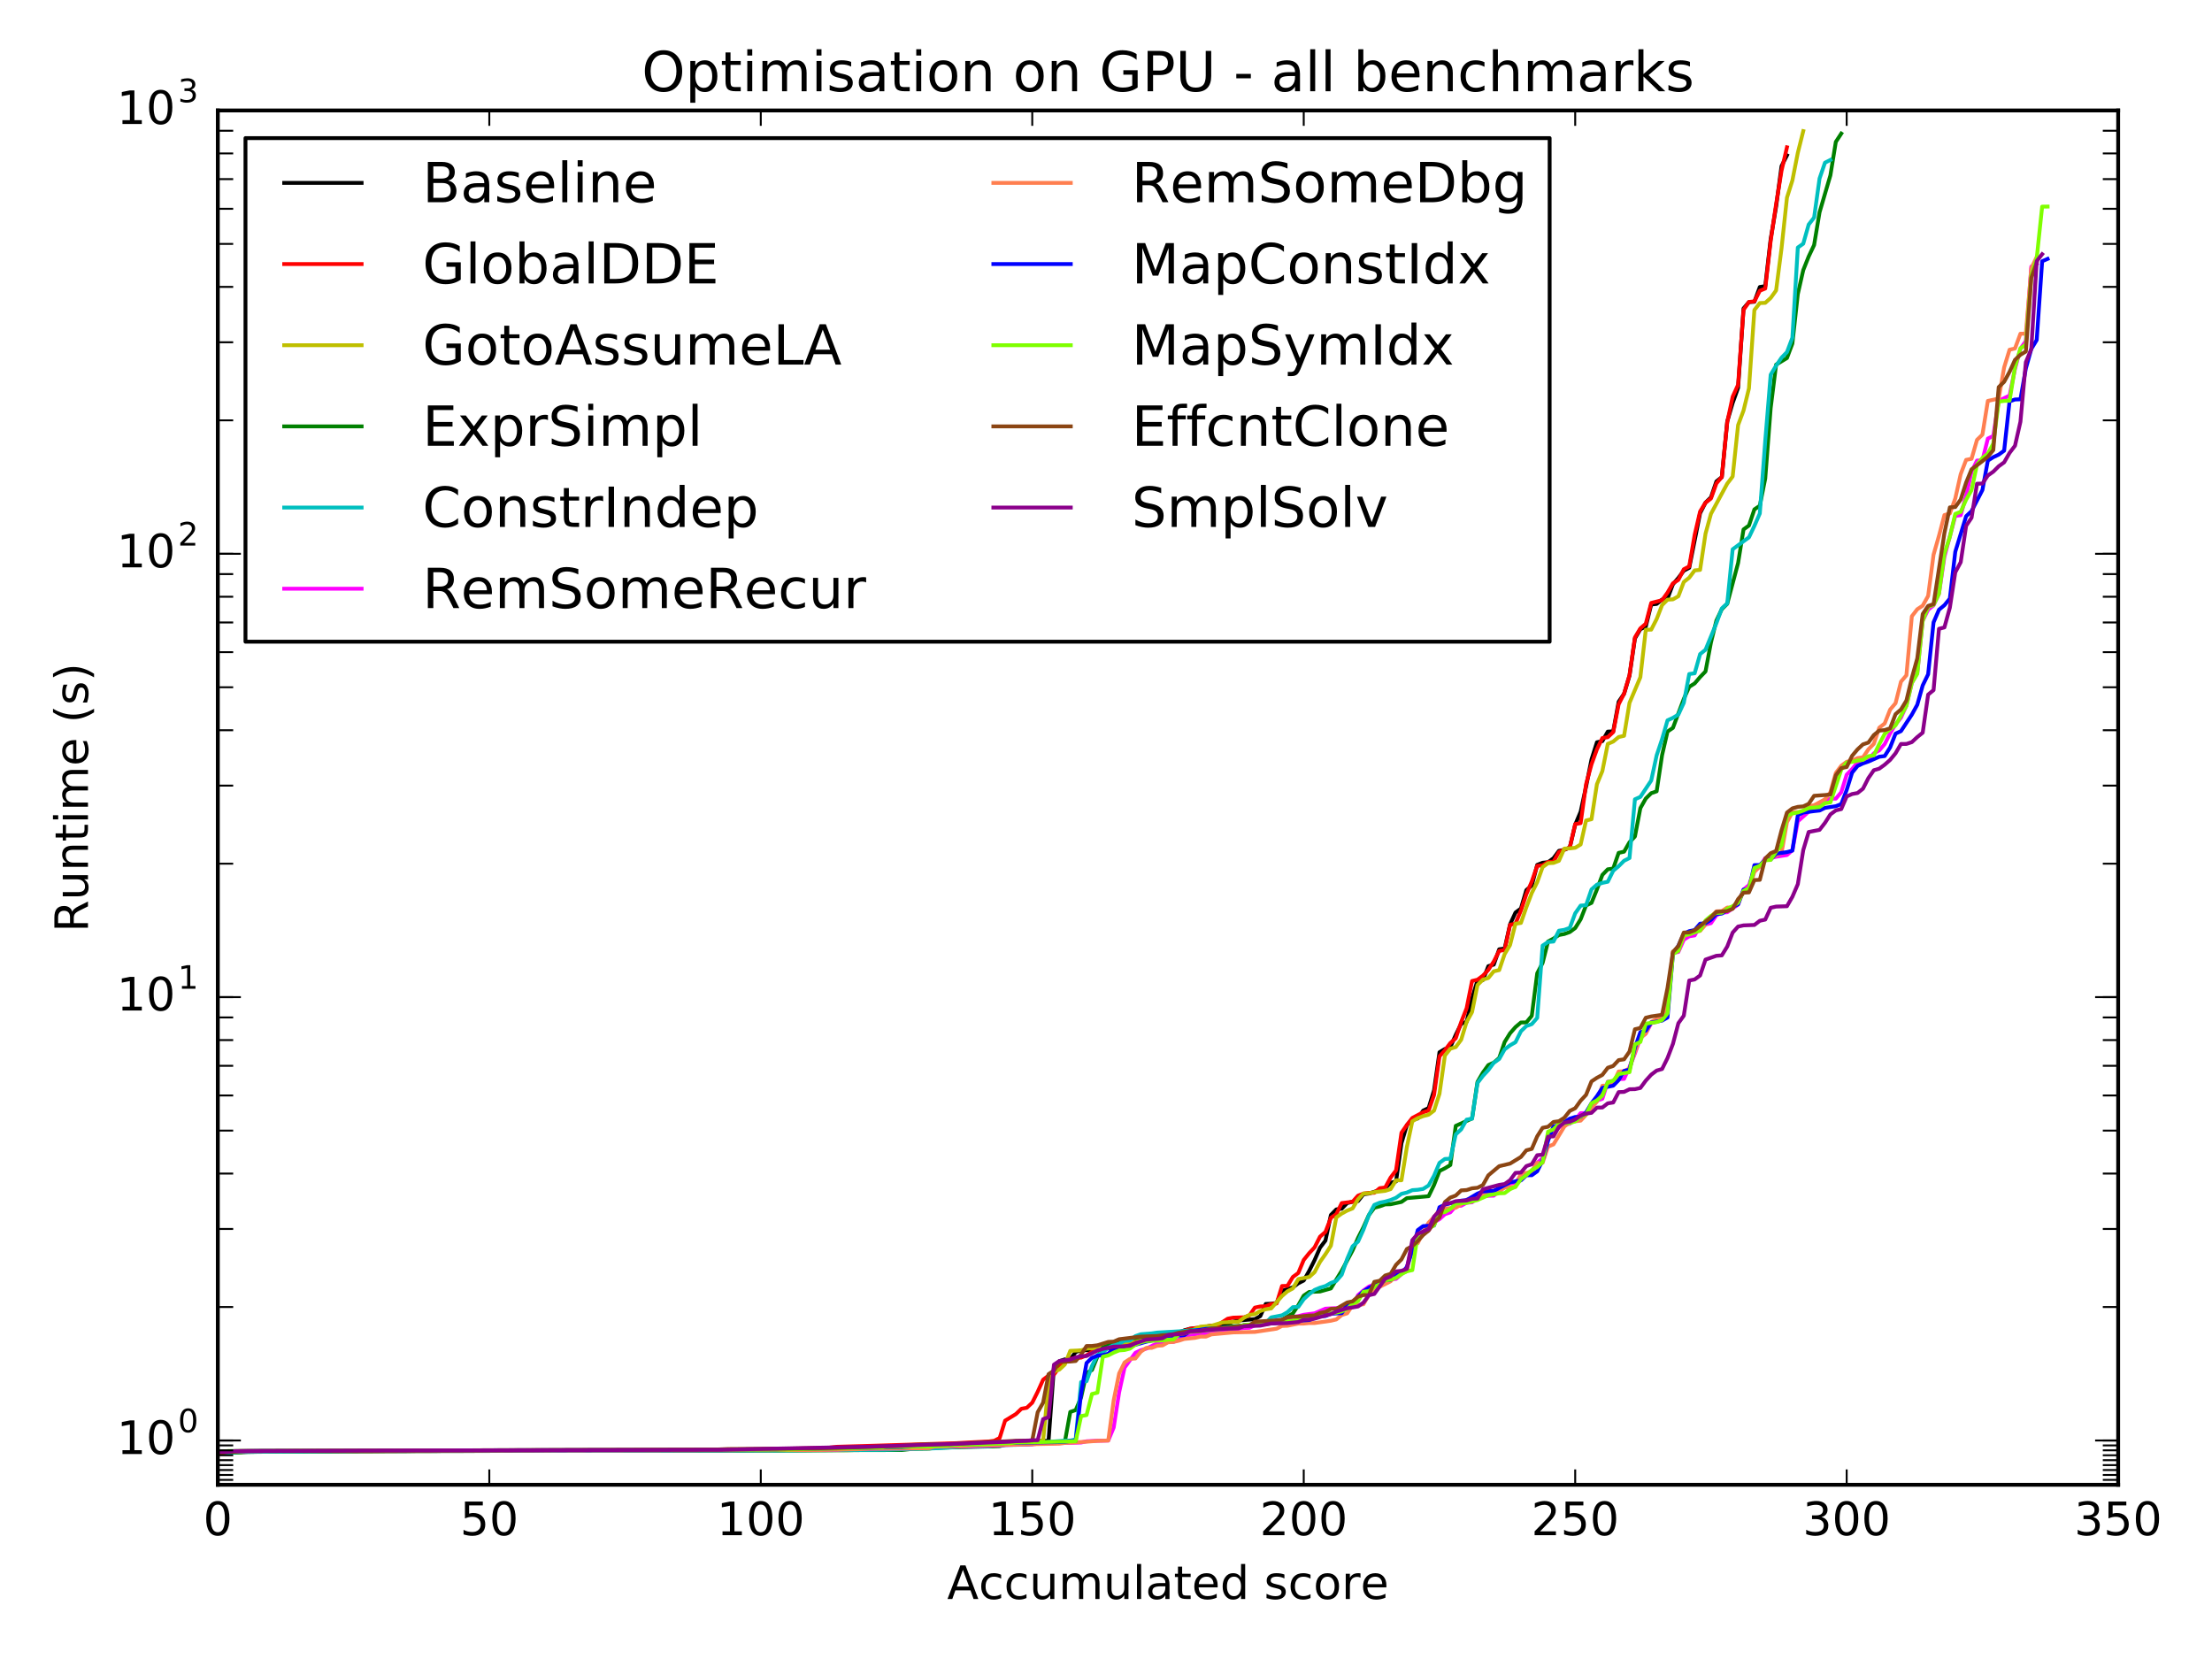 <?xml version="1.0" encoding="utf-8" standalone="no"?>
<!DOCTYPE svg PUBLIC "-//W3C//DTD SVG 1.1//EN"
  "http://www.w3.org/Graphics/SVG/1.1/DTD/svg11.dtd">
<!-- Created with matplotlib (http://matplotlib.org/) -->
<svg height="432pt" version="1.1" viewBox="0 0 576 432" width="576pt" xmlns="http://www.w3.org/2000/svg" xmlns:xlink="http://www.w3.org/1999/xlink">
 <defs>
  <style type="text/css">
*{stroke-linecap:butt;stroke-linejoin:round;stroke-miterlimit:100000;}
  </style>
 </defs>
 <g id="figure_1">
  <g id="patch_1">
   <path d="M 0 432 
L 576 432 
L 576 0 
L 0 0 
z
" style="fill:#ffffff;"/>
  </g>
  <g id="axes_1">
   <g id="patch_2">
    <path d="M 56.722 386.64 
L 551.565 386.64 
L 551.565 28.76 
L 56.722 28.76 
z
" style="fill:#ffffff;"/>
   </g>
   <g id="line2d_1">
    <path clip-path="url(#pf7b63081fe)" d="M 56.722 378.111 
L 60.964 378.024 
L 63.792 377.928 
L 162.76 377.756 
L 202.348 377.648 
L 215.072 377.594 
L 217.9 377.48 
L 240.521 376.544 
L 243.349 376.413 
L 254.66 376.184 
L 256.073 376.027 
L 261.729 375.908 
L 263.143 375.873 
L 264.556 375.593 
L 265.97 375.543 
L 268.798 375.256 
L 273.039 375.173 
L 274.453 355.931 
L 275.867 354.442 
L 277.281 353.983 
L 278.695 353.981 
L 280.109 352.056 
L 281.522 351.635 
L 284.35 351.559 
L 285.764 351.337 
L 290.005 350.97 
L 291.419 350.67 
L 292.833 349.622 
L 295.661 349.014 
L 297.075 348.704 
L 298.488 348.634 
L 299.902 347.989 
L 304.144 347.561 
L 305.558 347.213 
L 306.971 347.06 
L 308.385 346.413 
L 309.799 346.021 
L 311.213 345.845 
L 312.627 345.841 
L 314.041 345.442 
L 315.454 345.223 
L 318.282 345.064 
L 319.696 344.748 
L 321.11 344.174 
L 322.524 343.852 
L 326.765 343.502 
L 328.179 342.715 
L 329.593 339.545 
L 331.007 339.488 
L 332.42 339.3 
L 333.834 336.134 
L 336.662 335.224 
L 338.076 334.163 
L 339.49 333.445 
L 340.903 330.943 
L 342.317 328.138 
L 343.731 324.893 
L 345.145 323.041 
L 346.559 316.374 
L 347.973 314.931 
L 349.386 314.737 
L 350.8 313.271 
L 352.214 312.928 
L 353.628 312.761 
L 355.042 310.975 
L 356.456 310.801 
L 360.697 309.426 
L 362.111 307.985 
L 363.525 307.638 
L 364.939 297.687 
L 366.353 292.972 
L 367.766 291.469 
L 369.18 291.249 
L 370.594 289.196 
L 372.008 288.53 
L 373.422 283.889 
L 374.836 274 
L 376.249 273.16 
L 377.663 272.676 
L 379.077 269.46 
L 380.491 266.566 
L 381.905 266.078 
L 383.319 260.005 
L 384.732 255.304 
L 386.146 255.216 
L 387.56 251.59 
L 388.974 251.177 
L 390.388 247.196 
L 391.802 247.009 
L 393.215 240.709 
L 394.629 237.621 
L 396.043 236.584 
L 397.457 231.766 
L 398.871 230.597 
L 400.285 225.215 
L 401.698 224.656 
L 403.112 224.512 
L 404.526 223.477 
L 405.94 221.56 
L 407.354 221.287 
L 408.768 220.694 
L 410.181 214.726 
L 411.595 211.367 
L 413.009 204.831 
L 414.423 197.758 
L 415.837 193.286 
L 417.251 192.988 
L 418.664 190.506 
L 420.078 190.449 
L 421.492 182.743 
L 422.906 180.661 
L 424.32 175.943 
L 425.734 166.238 
L 427.147 163.842 
L 428.561 163.152 
L 429.975 157.412 
L 431.389 157.26 
L 432.803 156.121 
L 434.217 155.859 
L 435.63 152.136 
L 437.044 150.486 
L 438.458 148.597 
L 439.872 147.855 
L 442.7 133.636 
L 444.113 130.88 
L 445.527 129.513 
L 446.941 125.364 
L 448.355 124.246 
L 449.769 109.76 
L 451.183 104.922 
L 452.596 100.997 
L 454.01 80.32 
L 455.424 78.672 
L 456.838 78.578 
L 458.252 74.736 
L 459.666 74.513 
L 461.08 62.228 
L 462.493 53.813 
L 463.907 43.262 
L 465.321 40.452 
L 465.321 40.452 
" style="fill:none;stroke:#000000;stroke-linecap:square;"/>
   </g>
   <g id="line2d_2">
    <path clip-path="url(#pf7b63081fe)" d="M 56.722 378.202 
L 63.792 378.091 
L 65.206 377.962 
L 124.587 377.771 
L 181.14 377.625 
L 188.209 377.57 
L 195.278 377.483 
L 203.761 377.255 
L 213.658 377.089 
L 215.072 377.063 
L 217.9 376.739 
L 227.797 376.458 
L 249.004 375.801 
L 253.246 375.564 
L 257.487 375.355 
L 258.901 375.172 
L 260.315 374.438 
L 261.729 369.932 
L 264.556 368.204 
L 265.97 366.837 
L 267.384 366.575 
L 268.798 365.249 
L 270.212 362.408 
L 271.626 359.275 
L 273.039 358.209 
L 274.453 357.938 
L 275.867 355.973 
L 277.281 354.521 
L 278.695 353.871 
L 280.109 353.618 
L 281.522 353.523 
L 282.936 352.917 
L 285.764 351.178 
L 287.178 350.736 
L 290.005 350.626 
L 291.419 350.174 
L 294.247 349.949 
L 297.075 349.296 
L 299.902 349.037 
L 301.316 348.97 
L 302.73 348.488 
L 304.144 347.685 
L 305.558 347.519 
L 306.971 346.824 
L 308.385 346.572 
L 309.799 346.047 
L 315.454 345.236 
L 316.868 345.21 
L 319.696 343.384 
L 321.11 343.115 
L 323.937 343.025 
L 325.351 342.534 
L 326.765 340.496 
L 328.179 340.199 
L 329.593 340.138 
L 331.007 339.595 
L 332.42 339.417 
L 333.834 334.876 
L 335.248 334.836 
L 336.662 332.519 
L 338.076 331.482 
L 339.49 328.083 
L 340.903 326.33 
L 342.317 324.807 
L 343.731 322.026 
L 345.145 320.785 
L 346.559 317.116 
L 347.973 316.153 
L 349.386 313.277 
L 352.214 312.933 
L 353.628 311.349 
L 355.042 310.803 
L 356.456 310.619 
L 357.87 310.592 
L 359.283 309.397 
L 360.697 309.226 
L 362.111 306.634 
L 363.525 304.769 
L 364.939 294.957 
L 366.353 292.929 
L 367.766 291.112 
L 370.594 289.625 
L 372.008 289.176 
L 373.422 285.139 
L 374.836 275.071 
L 376.249 273.491 
L 377.663 271.6 
L 379.077 270.364 
L 380.491 266.138 
L 381.905 262.537 
L 383.319 255.446 
L 384.732 255.112 
L 386.146 254.057 
L 387.56 252.547 
L 388.974 250.375 
L 390.388 247.609 
L 391.802 247.388 
L 393.215 240.805 
L 394.629 240.496 
L 396.043 237.108 
L 397.457 232.862 
L 398.871 229.552 
L 400.285 225.468 
L 401.698 225.342 
L 403.112 224.452 
L 404.526 224.387 
L 405.94 221.873 
L 407.354 221.23 
L 408.768 220.709 
L 410.181 214.588 
L 411.595 214.34 
L 413.009 204.2 
L 414.423 199.024 
L 415.837 195.123 
L 417.251 192.185 
L 418.664 191.96 
L 420.078 190.637 
L 421.492 183.404 
L 422.906 180.62 
L 424.32 175.794 
L 425.734 165.98 
L 427.147 163.627 
L 428.561 162.413 
L 429.975 157.002 
L 432.803 156.289 
L 434.217 154.315 
L 435.63 151.89 
L 437.044 151.001 
L 438.458 148.229 
L 439.872 147.497 
L 441.286 139.279 
L 442.7 133.187 
L 444.113 130.889 
L 445.527 129.818 
L 446.941 125.878 
L 448.355 124.216 
L 449.769 109.929 
L 451.183 103.31 
L 452.596 100.185 
L 454.01 80.685 
L 455.424 78.62 
L 456.838 78.483 
L 458.252 75.709 
L 459.666 75.135 
L 461.08 62.718 
L 462.493 53.205 
L 463.907 44.452 
L 465.321 38.362 
L 465.321 38.362 
" style="fill:none;stroke:#ff0000;stroke-linecap:square;"/>
   </g>
   <g id="line2d_3">
    <path clip-path="url(#pf7b63081fe)" d="M 56.722 378.288 
L 62.378 378.267 
L 63.792 377.976 
L 87.827 377.856 
L 145.794 377.78 
L 220.727 377.64 
L 227.797 377.418 
L 229.21 377.266 
L 233.452 377.24 
L 234.866 376.87 
L 243.349 376.719 
L 244.763 376.707 
L 247.59 376.404 
L 253.246 376.292 
L 256.073 376.212 
L 260.315 376.201 
L 261.729 375.889 
L 263.143 375.714 
L 265.97 375.655 
L 267.384 375.546 
L 268.798 375.216 
L 271.626 375.178 
L 273.039 360.353 
L 274.453 357.155 
L 275.867 356.627 
L 277.281 355.312 
L 278.695 351.756 
L 281.522 351.633 
L 282.936 351.175 
L 285.764 351.011 
L 288.592 350.12 
L 290.005 350.045 
L 291.419 349.779 
L 292.833 349.668 
L 294.247 349.238 
L 295.661 348.675 
L 297.075 348.58 
L 298.488 348.323 
L 299.902 347.744 
L 302.73 347.473 
L 308.385 347.133 
L 309.799 347.099 
L 311.213 346.019 
L 312.627 345.457 
L 315.454 345.239 
L 318.282 344.37 
L 322.524 344.181 
L 323.937 343.136 
L 325.351 342.39 
L 326.765 342.201 
L 328.179 341.374 
L 329.593 340.929 
L 331.007 340.717 
L 333.834 337.471 
L 335.248 336.258 
L 336.662 335.502 
L 338.076 333.063 
L 340.903 332.531 
L 342.317 331.268 
L 343.731 328.589 
L 345.145 326.588 
L 346.559 324.381 
L 347.973 317.015 
L 349.386 316 
L 350.8 315.239 
L 352.214 314.668 
L 353.628 312.288 
L 355.042 310.786 
L 356.456 310.716 
L 357.87 310.423 
L 360.697 310.093 
L 362.111 309.644 
L 363.525 307.346 
L 364.939 307.338 
L 366.353 298.665 
L 367.766 291.975 
L 369.18 291.175 
L 370.594 290.632 
L 372.008 290.263 
L 373.422 289.198 
L 374.836 284.834 
L 376.249 274.852 
L 377.663 273.087 
L 379.077 272.646 
L 380.491 270.73 
L 381.905 266.103 
L 383.319 263.545 
L 384.732 256.495 
L 386.146 255.095 
L 387.56 254.663 
L 388.974 252.929 
L 390.388 252.613 
L 391.802 248.451 
L 393.215 246.088 
L 394.629 240.533 
L 396.043 240.328 
L 397.457 236.244 
L 398.871 232.542 
L 400.285 229.731 
L 401.698 225.789 
L 403.112 224.768 
L 404.526 224.7 
L 405.94 224.15 
L 407.354 220.965 
L 408.768 220.918 
L 410.181 220.754 
L 411.595 219.902 
L 413.009 213.655 
L 414.423 213.325 
L 415.837 204.208 
L 417.251 200.787 
L 418.664 193.712 
L 420.078 193.094 
L 421.492 191.924 
L 422.906 191.603 
L 424.32 183.016 
L 427.147 176.343 
L 428.561 163.986 
L 429.975 163.959 
L 431.389 161.199 
L 432.803 157.565 
L 434.217 156.153 
L 435.63 156.065 
L 437.044 155.264 
L 438.458 151.544 
L 439.872 150.429 
L 441.286 148.53 
L 442.7 148.397 
L 444.113 138.977 
L 445.527 133.8 
L 449.769 125.938 
L 451.183 124.081 
L 452.596 110.694 
L 454.01 106.908 
L 455.424 101.138 
L 456.838 80.729 
L 458.252 78.917 
L 459.666 78.86 
L 461.08 77.591 
L 462.493 75.632 
L 463.907 64.67 
L 465.321 51.467 
L 466.735 46.983 
L 468.149 39.791 
L 469.563 34.136 
L 469.563 34.136 
" style="fill:none;stroke:#bfbf00;stroke-linecap:square;"/>
   </g>
   <g id="line2d_4">
    <path clip-path="url(#pf7b63081fe)" d="M 56.722 378.281 
L 60.964 378.266 
L 63.792 378.113 
L 70.861 377.98 
L 80.758 377.929 
L 234.866 377.584 
L 237.693 377.273 
L 241.935 377.221 
L 243.349 377.04 
L 246.176 376.944 
L 258.901 376.621 
L 260.315 376.575 
L 261.729 376.224 
L 264.556 376.219 
L 265.97 376.05 
L 268.798 376.003 
L 271.626 375.727 
L 275.867 375.611 
L 277.281 375.49 
L 278.695 367.665 
L 280.109 367.182 
L 281.522 363.853 
L 282.936 357.533 
L 284.35 356.743 
L 285.764 353.276 
L 287.178 350.928 
L 291.419 349.153 
L 292.833 349.047 
L 297.075 348.101 
L 298.488 348.006 
L 299.902 347.685 
L 301.316 347.61 
L 302.73 347.274 
L 304.144 347.273 
L 306.971 347.146 
L 308.385 346.714 
L 309.799 346.409 
L 315.454 346.223 
L 318.282 345.808 
L 319.696 345.507 
L 328.179 344.8 
L 329.593 344.773 
L 332.42 344.48 
L 336.662 342.007 
L 338.076 339.876 
L 339.49 337.378 
L 340.903 336.423 
L 343.731 336.303 
L 346.559 335.506 
L 349.386 330.889 
L 352.214 325.591 
L 353.628 322.346 
L 355.042 319.556 
L 356.456 316.394 
L 357.87 314.494 
L 359.283 314.126 
L 360.697 313.62 
L 362.111 313.583 
L 364.939 312.979 
L 366.353 311.992 
L 372.008 311.488 
L 373.422 308.561 
L 374.836 304.917 
L 376.249 304.22 
L 377.663 303.368 
L 379.077 293.17 
L 383.319 291.248 
L 384.732 281.737 
L 386.146 279.285 
L 387.56 277.337 
L 388.974 276.7 
L 390.388 275.503 
L 391.802 271.346 
L 393.215 269.062 
L 394.629 267.451 
L 396.043 266.257 
L 397.457 266.228 
L 398.871 264.521 
L 400.285 253.446 
L 401.698 250.727 
L 403.112 245.156 
L 404.526 244.402 
L 405.94 243.475 
L 407.354 243.209 
L 408.768 242.703 
L 410.181 241.66 
L 411.595 239.383 
L 413.009 235.781 
L 414.423 235.108 
L 415.837 231.621 
L 417.251 227.828 
L 418.664 226.365 
L 420.078 226.169 
L 421.492 222.087 
L 422.906 221.772 
L 424.32 219.315 
L 425.734 217.822 
L 427.147 210.435 
L 428.561 207.936 
L 429.975 206.541 
L 431.389 206.055 
L 432.803 196.64 
L 434.217 190.494 
L 435.63 189.534 
L 438.458 181.996 
L 439.872 178.855 
L 441.286 177.963 
L 442.7 176.306 
L 444.113 174.842 
L 445.527 167.315 
L 446.941 161.598 
L 448.355 158.628 
L 449.769 157.232 
L 452.596 146.612 
L 454.01 137.865 
L 455.424 136.845 
L 456.838 132.648 
L 458.252 131.698 
L 459.666 124.606 
L 461.08 106.275 
L 462.493 94.948 
L 465.321 93.233 
L 466.735 89.459 
L 468.149 76.574 
L 469.563 70.338 
L 470.976 66.798 
L 472.39 63.811 
L 473.804 55.301 
L 476.632 45.654 
L 478.046 36.944 
L 479.459 34.784 
L 479.459 34.784 
" style="fill:none;stroke:#008000;stroke-linecap:square;"/>
   </g>
   <g id="line2d_5">
    <path clip-path="url(#pf7b63081fe)" d="M 56.722 378.334 
L 58.136 378.334 
L 59.55 378.263 
L 62.378 378.103 
L 93.482 377.841 
L 205.175 377.713 
L 230.624 377.534 
L 240.521 377.221 
L 243.349 377.141 
L 250.418 376.74 
L 257.487 376.577 
L 258.901 376.377 
L 263.143 376.233 
L 267.384 376.191 
L 271.626 375.697 
L 273.039 375.458 
L 277.281 375.142 
L 278.695 375.142 
L 280.109 374.797 
L 281.522 359.884 
L 282.936 359.652 
L 284.35 355.669 
L 285.764 352.849 
L 287.178 352.103 
L 288.592 350.971 
L 290.005 350.246 
L 291.419 349.933 
L 292.833 349.107 
L 294.247 349.06 
L 295.661 347.915 
L 297.075 347.438 
L 299.902 347.212 
L 301.316 347.003 
L 306.971 346.679 
L 311.213 346.364 
L 312.627 346.315 
L 314.041 346.003 
L 316.868 345.958 
L 318.282 345.753 
L 323.937 345.44 
L 325.351 345.193 
L 328.179 344.998 
L 329.593 344.483 
L 331.007 343.052 
L 333.834 342.502 
L 335.248 341.684 
L 336.662 340.376 
L 338.076 340.309 
L 339.49 338.302 
L 340.903 337.003 
L 342.317 335.898 
L 343.731 335.307 
L 345.145 334.882 
L 346.559 334.079 
L 347.973 333.549 
L 349.386 331.92 
L 350.8 327.816 
L 352.214 324.534 
L 353.628 323.324 
L 355.042 320.191 
L 356.456 316.418 
L 357.87 313.758 
L 359.283 313.176 
L 360.697 312.889 
L 362.111 312.484 
L 363.525 311.889 
L 364.939 310.876 
L 366.353 310.531 
L 367.766 309.916 
L 369.18 309.815 
L 370.594 309.585 
L 372.008 308.689 
L 373.422 306.159 
L 374.836 302.805 
L 376.249 301.789 
L 377.663 301.724 
L 379.077 295.388 
L 380.491 294.081 
L 381.905 291.549 
L 383.319 291.31 
L 384.732 282.006 
L 386.146 280.162 
L 387.56 278.641 
L 388.974 276.745 
L 390.388 275.752 
L 391.802 273.262 
L 393.215 272.193 
L 394.629 271.386 
L 396.043 268.54 
L 397.457 267.177 
L 398.871 266.681 
L 400.285 265.046 
L 401.698 246.23 
L 403.112 245.291 
L 404.526 245.172 
L 405.94 242.35 
L 407.354 242.123 
L 408.768 241.611 
L 410.181 237.828 
L 411.595 235.816 
L 413.009 235.704 
L 414.423 231.598 
L 415.837 230.359 
L 417.251 229.9 
L 418.664 229.598 
L 420.078 226.742 
L 421.492 225.55 
L 422.906 224.14 
L 424.32 223.432 
L 425.734 208.136 
L 427.147 207.508 
L 429.975 203.242 
L 431.389 196.69 
L 432.803 192.458 
L 434.217 187.575 
L 435.63 186.925 
L 437.044 186.072 
L 438.458 183.019 
L 439.872 175.511 
L 441.286 175.321 
L 442.7 170.325 
L 444.113 169.19 
L 446.941 162.301 
L 448.355 158.43 
L 449.769 157.124 
L 451.183 143.03 
L 454.01 140.951 
L 455.424 139.926 
L 456.838 136.952 
L 458.252 133.704 
L 459.666 114.788 
L 461.08 97.573 
L 462.493 95.231 
L 463.907 93.141 
L 465.321 91.689 
L 466.735 87.932 
L 468.149 64.456 
L 469.563 63.455 
L 470.976 58.47 
L 472.39 56.65 
L 473.804 46.493 
L 475.218 42.366 
L 476.632 41.647 
L 476.632 41.647 
" style="fill:none;stroke:#00bfbf;stroke-linecap:square;"/>
   </g>
   <g id="line2d_6">
    <path clip-path="url(#pf7b63081fe)" d="M 56.722 378.063 
L 58.136 378.063 
L 59.55 377.913 
L 72.275 377.789 
L 109.034 377.725 
L 205.175 377.571 
L 217.9 377.492 
L 219.314 377.374 
L 224.969 377.271 
L 232.038 377.175 
L 237.693 377.157 
L 244.763 376.677 
L 253.246 376.595 
L 256.073 376.504 
L 258.901 376.414 
L 265.97 376.117 
L 268.798 376.098 
L 270.212 375.93 
L 281.522 375.63 
L 282.936 375.309 
L 285.764 375.162 
L 288.592 375.11 
L 290.005 371.716 
L 291.419 362.571 
L 292.833 356.13 
L 295.661 352.257 
L 297.075 351.591 
L 298.488 351.188 
L 301.316 349.795 
L 302.73 349.71 
L 304.144 349.454 
L 305.558 349.423 
L 308.385 348.274 
L 309.799 347.608 
L 312.627 347.236 
L 314.041 347.16 
L 315.454 346.844 
L 318.282 346.74 
L 319.696 346.688 
L 321.11 346.481 
L 322.524 346.012 
L 323.937 345.811 
L 325.351 345.758 
L 326.765 345.103 
L 328.179 344.84 
L 329.593 344.421 
L 331.007 344.223 
L 332.42 343.755 
L 333.834 343.75 
L 335.248 343.411 
L 336.662 342.924 
L 338.076 342.726 
L 339.49 342.362 
L 342.317 341.985 
L 345.145 340.773 
L 352.214 340.403 
L 353.628 337.25 
L 355.042 336.038 
L 356.456 335.028 
L 359.283 333.859 
L 360.697 333.738 
L 362.111 333.143 
L 363.525 333.022 
L 364.939 331.775 
L 366.353 329.964 
L 367.766 324.439 
L 369.18 321.979 
L 370.594 321.101 
L 372.008 320.45 
L 373.422 318.291 
L 374.836 317.459 
L 376.249 316.175 
L 377.663 315.69 
L 379.077 314.054 
L 380.491 313.962 
L 381.905 313.18 
L 383.319 313.079 
L 384.732 311.742 
L 387.56 311.389 
L 388.974 311.337 
L 390.388 310.077 
L 391.802 308.995 
L 393.215 308.184 
L 394.629 307.937 
L 396.043 306.139 
L 397.457 305.945 
L 398.871 305.046 
L 400.285 302.774 
L 401.698 301.594 
L 403.112 295.827 
L 404.526 295.029 
L 405.94 293.582 
L 407.354 292.788 
L 408.768 292.602 
L 410.181 291.561 
L 411.595 289.867 
L 413.009 289.844 
L 415.837 286.586 
L 417.251 286.12 
L 418.664 281.683 
L 420.078 281.494 
L 421.492 280.977 
L 422.906 280.938 
L 424.32 277.847 
L 425.734 274.312 
L 427.147 270.28 
L 428.561 269.123 
L 429.975 266.424 
L 431.389 266.036 
L 432.803 264.46 
L 434.217 261.526 
L 435.63 248.145 
L 437.044 247.888 
L 438.458 244.696 
L 439.872 243.811 
L 441.286 243.581 
L 442.7 241.078 
L 445.527 240.392 
L 446.941 238.344 
L 448.355 237.641 
L 449.769 237.547 
L 452.596 235.538 
L 454.01 231.654 
L 455.424 230.485 
L 456.838 226.466 
L 458.252 225.6 
L 459.666 223.455 
L 461.08 223.417 
L 462.493 223.091 
L 465.321 222.649 
L 466.735 221.397 
L 468.149 213.869 
L 470.976 211.355 
L 472.39 210.844 
L 475.218 208.608 
L 476.632 207.982 
L 478.046 207.967 
L 479.459 206.293 
L 480.873 201.726 
L 482.287 200.276 
L 483.701 198.499 
L 485.115 198.088 
L 486.529 197.853 
L 487.942 196.17 
L 489.356 195.405 
L 490.77 193.755 
L 492.184 190.954 
L 493.598 188.618 
L 495.012 186.868 
L 496.425 183.709 
L 497.839 177.841 
L 499.253 175.224 
L 500.667 161.635 
L 502.081 158.767 
L 503.495 157.645 
L 504.908 154.539 
L 506.322 144.995 
L 509.15 134.341 
L 510.564 134.161 
L 511.978 129.043 
L 513.391 122.801 
L 514.805 119.93 
L 516.219 119.863 
L 517.633 114.201 
L 519.047 113.536 
L 520.461 104.359 
L 523.288 103.005 
L 524.702 96.044 
L 526.116 90.798 
L 527.53 88.79 
L 528.944 69.427 
L 530.357 68.669 
L 530.357 68.669 
" style="fill:none;stroke:#ff00ff;stroke-linecap:square;"/>
   </g>
   <g id="line2d_7">
    <path clip-path="url(#pf7b63081fe)" d="M 56.722 378.072 
L 58.136 378.072 
L 59.55 377.964 
L 62.378 377.857 
L 130.242 377.706 
L 213.658 377.574 
L 223.555 377.362 
L 226.383 377.237 
L 237.693 377.154 
L 241.935 377.081 
L 243.349 376.675 
L 250.418 376.578 
L 253.246 376.427 
L 257.487 376.291 
L 275.867 375.921 
L 277.281 375.73 
L 282.936 375.413 
L 285.764 375.202 
L 288.592 375.111 
L 290.005 364.606 
L 291.419 357.637 
L 292.833 354.781 
L 294.247 353.843 
L 295.661 353.746 
L 297.075 351.965 
L 298.488 350.993 
L 299.902 350.981 
L 301.316 350.443 
L 302.73 350.337 
L 304.144 349.534 
L 305.558 349.426 
L 306.971 349.11 
L 308.385 348.658 
L 311.213 348.374 
L 312.627 348.048 
L 314.041 348.044 
L 315.454 347.471 
L 321.11 346.954 
L 326.765 346.83 
L 332.42 345.985 
L 333.834 345.275 
L 335.248 345.218 
L 338.076 344.659 
L 339.49 344.652 
L 340.903 344.515 
L 342.317 344.514 
L 345.145 344.129 
L 346.559 343.92 
L 347.973 343.578 
L 349.386 342.426 
L 350.8 341.984 
L 352.214 339.893 
L 353.628 339.852 
L 355.042 339.616 
L 356.456 337.181 
L 357.87 335.943 
L 359.283 335.074 
L 362.111 333.645 
L 363.525 332.142 
L 366.353 331.011 
L 367.766 324.05 
L 369.18 323.74 
L 370.594 320.799 
L 372.008 318.371 
L 373.422 316.927 
L 374.836 315.045 
L 376.249 314.697 
L 379.077 314.49 
L 380.491 313.597 
L 381.905 312.381 
L 383.319 312.191 
L 384.732 311.001 
L 386.146 310.933 
L 387.56 310.479 
L 390.388 310.205 
L 391.802 309.262 
L 394.629 309.036 
L 396.043 305.528 
L 397.457 305.44 
L 398.871 304.978 
L 400.285 302.821 
L 401.698 302.79 
L 403.112 298.569 
L 404.526 298 
L 407.354 293.34 
L 408.768 292.27 
L 410.181 291.98 
L 411.595 291.816 
L 413.009 290.299 
L 414.423 288.394 
L 415.837 286.884 
L 417.251 282.727 
L 418.664 282.636 
L 420.078 282.058 
L 421.492 279.018 
L 422.906 278.933 
L 424.32 278.193 
L 425.734 273.924 
L 427.147 270.301 
L 428.561 269.105 
L 429.975 266.088 
L 431.389 265.365 
L 432.803 265.095 
L 434.217 261.788 
L 435.63 247.765 
L 437.044 247.563 
L 438.458 243.786 
L 441.286 242.653 
L 442.7 242.406 
L 444.113 240.78 
L 445.527 238.704 
L 446.941 237.31 
L 448.355 237.254 
L 449.769 236.324 
L 451.183 236.314 
L 452.596 234.762 
L 454.01 232.342 
L 455.424 231.57 
L 456.838 227.033 
L 458.252 225.636 
L 459.666 223.859 
L 461.08 223.549 
L 462.493 222.732 
L 463.907 222.077 
L 465.321 214.11 
L 466.735 211.518 
L 469.563 211.422 
L 470.976 209.886 
L 472.39 209.688 
L 475.218 208.144 
L 476.632 206.287 
L 478.046 201.277 
L 479.459 199.415 
L 480.873 198.364 
L 482.287 198.069 
L 483.701 197.406 
L 485.115 197.215 
L 486.529 195.121 
L 487.942 193.694 
L 489.356 189.494 
L 490.77 188.392 
L 492.184 184.779 
L 493.598 183.11 
L 495.012 177.505 
L 496.425 175.845 
L 497.839 160.487 
L 499.253 158.65 
L 500.667 157.715 
L 502.081 155.181 
L 503.495 144.423 
L 504.908 139.505 
L 506.322 134.121 
L 507.736 133.711 
L 509.15 129.803 
L 510.564 123.451 
L 511.978 119.746 
L 513.391 119.47 
L 514.805 114.544 
L 516.219 113.177 
L 517.633 104.398 
L 520.461 103.775 
L 521.874 95.67 
L 523.288 91.061 
L 524.702 90.736 
L 526.116 86.896 
L 527.53 86.89 
L 528.944 69.881 
L 530.357 66.912 
L 530.357 66.912 
" style="fill:none;stroke:#ff7f50;stroke-linecap:square;"/>
   </g>
   <g id="line2d_8">
    <path clip-path="url(#pf7b63081fe)" d="M 56.722 378.13 
L 58.136 378.13 
L 59.55 377.894 
L 68.033 377.788 
L 103.379 377.721 
L 202.348 377.472 
L 205.175 377.356 
L 234.866 376.843 
L 237.693 376.647 
L 247.59 376.292 
L 251.832 376.142 
L 254.66 376.095 
L 256.073 375.96 
L 257.487 375.945 
L 258.901 375.816 
L 275.867 375.506 
L 277.281 375.442 
L 278.695 375.254 
L 280.109 375.249 
L 281.522 362.776 
L 282.936 354.929 
L 284.35 353.571 
L 285.764 353.032 
L 287.178 352.875 
L 288.592 352.506 
L 290.005 351.095 
L 291.419 351.031 
L 294.247 350.566 
L 298.488 349.379 
L 304.144 348.167 
L 306.971 347.766 
L 308.385 347.666 
L 309.799 346.712 
L 312.627 346.276 
L 314.041 346.057 
L 316.868 346.002 
L 322.524 345.536 
L 323.937 345.032 
L 326.765 345.024 
L 331.007 344.554 
L 333.834 344.395 
L 336.662 344.001 
L 340.903 343.728 
L 343.731 342.769 
L 345.145 342.684 
L 346.559 342.093 
L 349.386 341.944 
L 350.8 339.761 
L 352.214 339.366 
L 353.628 337.654 
L 355.042 336.268 
L 356.456 335.357 
L 360.697 333.381 
L 362.111 333.253 
L 363.525 332.022 
L 364.939 331.558 
L 366.353 329.944 
L 367.766 325.702 
L 369.18 320.317 
L 370.594 319.271 
L 373.422 319.129 
L 374.836 314.363 
L 376.249 313.686 
L 380.491 312.647 
L 381.905 312.511 
L 384.732 310.818 
L 386.146 310.251 
L 388.974 310.092 
L 393.215 307.87 
L 396.043 307.379 
L 397.457 306.039 
L 398.871 306.025 
L 400.285 305.01 
L 401.698 302.156 
L 403.112 297.033 
L 404.526 293.26 
L 405.94 293.051 
L 408.768 291.302 
L 410.181 290.859 
L 411.595 290.825 
L 413.009 289.671 
L 414.423 287.271 
L 415.837 285.445 
L 417.251 283.288 
L 420.078 282.709 
L 421.492 281.252 
L 422.906 278.862 
L 424.32 278.501 
L 425.734 272.82 
L 427.147 268.771 
L 428.561 268.372 
L 429.975 266.264 
L 432.803 265.758 
L 434.217 264.952 
L 435.63 248.393 
L 437.044 246.271 
L 438.458 243.159 
L 439.872 242.473 
L 441.286 242.183 
L 442.7 240.526 
L 444.113 240.426 
L 445.527 239.51 
L 446.941 238.021 
L 448.355 237.894 
L 451.183 236.143 
L 452.596 235.493 
L 454.01 231.674 
L 455.424 231.547 
L 456.838 225.278 
L 458.252 225.244 
L 459.666 223.961 
L 461.08 223.83 
L 462.493 222.284 
L 465.321 221.888 
L 466.735 221.499 
L 468.149 212.29 
L 469.563 211.581 
L 472.39 211.211 
L 473.804 211.058 
L 475.218 210.369 
L 478.046 209.93 
L 479.459 209.383 
L 480.873 205.705 
L 482.287 201.198 
L 483.701 199.46 
L 485.115 198.792 
L 486.529 198.306 
L 489.356 197.054 
L 490.77 196.875 
L 492.184 194.632 
L 493.598 191.037 
L 495.012 190.386 
L 497.839 186.086 
L 499.253 183.517 
L 500.667 178.489 
L 502.081 175.58 
L 503.495 162.056 
L 504.908 158.764 
L 506.322 157.592 
L 507.736 155.859 
L 509.15 143.686 
L 511.978 134.424 
L 513.391 133.093 
L 516.219 127.596 
L 517.633 119.939 
L 519.047 119.047 
L 520.461 118.389 
L 521.874 117.352 
L 523.288 104.488 
L 524.702 104.026 
L 526.116 103.979 
L 527.53 95.944 
L 528.944 90.871 
L 530.357 88.53 
L 531.771 68.034 
L 533.185 67.415 
L 533.185 67.415 
" style="fill:none;stroke:#0000ff;stroke-linecap:square;"/>
   </g>
   <g id="line2d_9">
    <path clip-path="url(#pf7b63081fe)" d="M 56.722 377.954 
L 58.136 377.954 
L 59.55 377.849 
L 80.758 377.752 
L 205.175 377.475 
L 208.003 377.362 
L 229.21 376.973 
L 230.624 376.826 
L 237.693 376.69 
L 243.349 376.649 
L 244.763 376.493 
L 246.176 376.46 
L 249.004 376.214 
L 256.073 376.13 
L 258.901 375.951 
L 263.143 375.774 
L 264.556 375.642 
L 278.695 375.349 
L 280.109 375.29 
L 281.522 368.745 
L 282.936 368.481 
L 284.35 362.989 
L 285.764 362.651 
L 287.178 353.295 
L 288.592 352.937 
L 290.005 352.212 
L 291.419 351.649 
L 292.833 351.542 
L 294.247 351.173 
L 295.661 350.146 
L 297.075 349.533 
L 298.488 349.194 
L 302.73 349.051 
L 304.144 348.831 
L 305.558 348.783 
L 306.971 347.445 
L 308.385 347.194 
L 309.799 346.816 
L 318.282 346.032 
L 319.696 345.848 
L 321.11 345.832 
L 323.937 345.021 
L 326.765 344.807 
L 329.593 344.449 
L 332.42 344.142 
L 335.248 344.059 
L 338.076 343.678 
L 340.903 343.088 
L 342.317 342.569 
L 345.145 342.141 
L 347.973 341.807 
L 349.386 341.478 
L 350.8 340.816 
L 352.214 339.505 
L 353.628 338.818 
L 355.042 336.369 
L 356.456 336.191 
L 357.87 335.097 
L 359.283 334.421 
L 360.697 333.383 
L 362.111 333.204 
L 363.525 332.743 
L 364.939 331.786 
L 366.353 331.041 
L 367.766 330.737 
L 369.18 321.466 
L 370.594 320.777 
L 373.422 319.072 
L 374.836 315.796 
L 376.249 315.63 
L 377.663 314.826 
L 379.077 313.406 
L 381.905 313.235 
L 384.732 312.482 
L 387.56 311.24 
L 390.388 310.737 
L 391.802 310.681 
L 393.215 309.664 
L 394.629 309.044 
L 396.043 307.045 
L 397.457 305.996 
L 398.871 304.693 
L 400.285 303.899 
L 401.698 302.584 
L 403.112 294.678 
L 404.526 294.09 
L 405.94 292.616 
L 407.354 292.456 
L 408.768 292.444 
L 410.181 292.009 
L 411.595 290.712 
L 413.009 290.193 
L 414.423 287.286 
L 415.837 286.532 
L 417.251 285.311 
L 418.664 281.771 
L 420.078 281.402 
L 421.492 279.688 
L 424.32 279.188 
L 425.734 271.974 
L 427.147 271.327 
L 428.561 266.561 
L 431.389 266.144 
L 432.803 265.626 
L 434.217 263.887 
L 435.63 248.477 
L 437.044 247.581 
L 438.458 243.487 
L 439.872 243.297 
L 442.7 242.275 
L 444.113 239.693 
L 445.527 238.509 
L 446.941 237.717 
L 448.355 237.68 
L 449.769 236.658 
L 451.183 235.975 
L 452.596 235.076 
L 454.01 231.993 
L 455.424 231.252 
L 456.838 226.03 
L 458.252 225.435 
L 459.666 224.018 
L 461.08 223.923 
L 462.493 221.747 
L 463.907 220.144 
L 465.321 212.44 
L 466.735 211.835 
L 468.149 211.57 
L 469.563 211.08 
L 470.976 210.438 
L 473.804 210.156 
L 475.218 209.147 
L 476.632 208.93 
L 479.459 200.42 
L 480.873 198.584 
L 482.287 198.393 
L 483.701 198.049 
L 485.115 197.869 
L 486.529 196.926 
L 487.942 196.682 
L 489.356 193.756 
L 490.77 191.12 
L 492.184 189.875 
L 493.598 188.866 
L 496.425 183.809 
L 497.839 177.837 
L 499.253 175.46 
L 500.667 161.635 
L 502.081 158.056 
L 503.495 157.502 
L 504.908 154.616 
L 506.322 144.172 
L 507.736 139.809 
L 509.15 133.819 
L 510.564 133.275 
L 511.978 130.108 
L 513.391 127.628 
L 514.805 120.96 
L 516.219 119.247 
L 517.633 118.13 
L 519.047 115.516 
L 520.461 104.589 
L 521.874 104.39 
L 523.288 104.342 
L 524.702 95.618 
L 526.116 90.695 
L 527.53 89.758 
L 528.944 71.774 
L 530.357 67.234 
L 531.771 53.808 
L 533.185 53.789 
L 533.185 53.789 
" style="fill:none;stroke:#7fff00;stroke-linecap:square;"/>
   </g>
   <g id="line2d_10">
    <path clip-path="url(#pf7b63081fe)" d="M 56.722 378.275 
L 58.136 378.275 
L 59.55 378.069 
L 60.964 378.054 
L 62.378 377.875 
L 186.795 377.444 
L 189.623 377.323 
L 212.244 377.153 
L 217.9 377.044 
L 234.866 376.498 
L 237.693 376.26 
L 240.521 376.125 
L 247.59 376.026 
L 257.487 375.491 
L 261.729 375.324 
L 264.556 375.162 
L 268.798 375.1 
L 270.212 367.733 
L 271.626 365.253 
L 273.039 357.832 
L 274.453 356.888 
L 275.867 354.652 
L 278.695 354.54 
L 280.109 354.399 
L 281.522 352.711 
L 282.936 350.5 
L 284.35 350.485 
L 285.764 350.31 
L 288.592 349.431 
L 290.005 349.357 
L 291.419 348.734 
L 297.075 348.044 
L 299.902 347.943 
L 301.316 347.891 
L 302.73 347.696 
L 304.144 347.62 
L 305.558 347.407 
L 306.971 347.03 
L 309.799 346.617 
L 312.627 346.577 
L 315.454 345.961 
L 319.696 345.756 
L 321.11 345.622 
L 322.524 345.373 
L 323.937 345.327 
L 325.351 345.135 
L 326.765 344.161 
L 332.42 343.831 
L 333.834 343.656 
L 335.248 343.043 
L 336.662 342.872 
L 338.076 342.854 
L 340.903 342.571 
L 342.317 342.522 
L 343.731 341.878 
L 345.145 341.63 
L 346.559 340.838 
L 347.973 340.813 
L 350.8 339.164 
L 352.214 338.864 
L 353.628 337.641 
L 355.042 337.23 
L 356.456 337.208 
L 357.87 333.79 
L 359.283 333.503 
L 360.697 332.137 
L 362.111 331.711 
L 363.525 329.361 
L 364.939 327.943 
L 366.353 325.229 
L 367.766 324.493 
L 369.18 323.159 
L 370.594 321.585 
L 372.008 320.423 
L 373.422 318.345 
L 374.836 317.013 
L 376.249 313.015 
L 377.663 311.842 
L 379.077 311.319 
L 380.491 309.98 
L 381.905 309.883 
L 383.319 309.432 
L 384.732 309.292 
L 386.146 308.588 
L 387.56 306.053 
L 390.388 303.67 
L 393.215 302.997 
L 396.043 301.27 
L 397.457 299.536 
L 398.871 299.175 
L 400.285 295.893 
L 401.698 293.679 
L 403.112 293.401 
L 404.526 292.154 
L 405.94 291.963 
L 407.354 291.05 
L 408.768 289.277 
L 410.181 288.583 
L 411.595 286.612 
L 413.009 285.096 
L 414.423 281.595 
L 415.837 280.657 
L 417.251 279.897 
L 418.664 278.039 
L 420.078 277.564 
L 421.492 276.053 
L 422.906 275.842 
L 424.32 273.82 
L 425.734 268.013 
L 427.147 267.681 
L 428.561 265.018 
L 429.975 264.676 
L 432.803 264.261 
L 434.217 257.247 
L 435.63 247.892 
L 437.044 246.357 
L 438.458 242.83 
L 439.872 242.808 
L 441.286 242.251 
L 445.527 238.888 
L 446.941 237.454 
L 449.769 237.24 
L 451.183 236.646 
L 452.596 234.118 
L 454.01 232.454 
L 455.424 232.377 
L 456.838 229.172 
L 458.252 229.104 
L 459.666 223.56 
L 461.08 222.174 
L 462.493 221.599 
L 463.907 216.217 
L 465.321 211.598 
L 466.735 210.499 
L 468.149 210.109 
L 469.563 209.984 
L 470.976 209.32 
L 472.39 207.227 
L 475.218 207.025 
L 476.632 206.866 
L 478.046 201.881 
L 479.459 200.021 
L 480.873 199.73 
L 482.287 196.817 
L 483.701 195.132 
L 485.115 193.83 
L 486.529 193.357 
L 487.942 191.406 
L 489.356 190.247 
L 490.77 190.114 
L 492.184 189.651 
L 493.598 185.96 
L 495.012 184.738 
L 496.425 182.424 
L 497.839 176.525 
L 499.253 171.443 
L 500.667 159.894 
L 502.081 157.776 
L 503.495 157.322 
L 506.322 138.823 
L 507.736 132.119 
L 509.15 132.032 
L 510.564 130.074 
L 511.978 125.652 
L 513.391 122.202 
L 516.219 120.071 
L 517.633 118.905 
L 519.047 117.213 
L 520.461 100.799 
L 521.874 99.421 
L 523.288 96.825 
L 524.702 93.691 
L 526.116 92.379 
L 527.53 91.535 
L 528.944 72.364 
L 530.357 68.394 
L 530.357 68.394 
" style="fill:none;stroke:#8b4513;stroke-linecap:square;"/>
   </g>
   <g id="line2d_11">
    <path clip-path="url(#pf7b63081fe)" d="M 56.722 378.075 
L 58.136 378.075 
L 59.55 378.025 
L 60.964 377.871 
L 94.896 377.726 
L 188.209 377.518 
L 192.451 377.438 
L 195.278 377.355 
L 226.383 376.706 
L 246.176 376.055 
L 249.004 375.959 
L 263.143 375.408 
L 264.556 375.283 
L 267.384 375.175 
L 268.798 375.03 
L 270.212 375.019 
L 271.626 369.536 
L 273.039 369.032 
L 274.453 355.345 
L 275.867 354.391 
L 278.695 354.016 
L 280.109 353.436 
L 281.522 353.164 
L 282.936 353.106 
L 285.764 351.669 
L 287.178 351.244 
L 290.005 350.66 
L 291.419 350.635 
L 294.247 350.443 
L 295.661 349.769 
L 298.488 348.819 
L 301.316 348.647 
L 302.73 348.465 
L 304.144 347.647 
L 308.385 347.291 
L 309.799 346.678 
L 318.282 346.057 
L 321.11 345.946 
L 322.524 345.872 
L 323.937 345.355 
L 328.179 345.199 
L 331.007 344.634 
L 335.248 344.525 
L 338.076 344.249 
L 339.49 343.646 
L 340.903 343.607 
L 342.317 343.377 
L 345.145 342.536 
L 346.559 342.192 
L 347.973 341.525 
L 350.8 340.663 
L 353.628 340.206 
L 355.042 339.189 
L 356.456 337.272 
L 357.87 336.947 
L 360.697 332.97 
L 362.111 332.39 
L 363.525 331.076 
L 364.939 330.918 
L 366.353 330.417 
L 367.766 322.928 
L 369.18 321.301 
L 372.008 320.005 
L 373.422 316.801 
L 374.836 315.332 
L 376.249 313.478 
L 377.663 313.292 
L 379.077 312.788 
L 381.905 312.614 
L 383.319 312.165 
L 384.732 312.097 
L 386.146 309.683 
L 390.388 308.542 
L 391.802 308.323 
L 393.215 307.321 
L 394.629 305.409 
L 396.043 305.335 
L 397.457 303.65 
L 398.871 303.157 
L 400.285 300.816 
L 401.698 300.671 
L 403.112 295.989 
L 404.526 295.91 
L 405.94 293.402 
L 407.354 292.331 
L 408.768 292.097 
L 410.181 291.483 
L 411.595 290.506 
L 413.009 289.979 
L 414.423 289.78 
L 415.837 288.418 
L 417.251 288.395 
L 418.664 287.305 
L 420.078 287.085 
L 421.492 284.384 
L 422.906 284.324 
L 424.32 283.638 
L 425.734 283.609 
L 427.147 283.305 
L 428.561 281.393 
L 429.975 279.84 
L 431.389 278.773 
L 432.803 278.371 
L 434.217 275.518 
L 435.63 271.818 
L 437.044 266.443 
L 438.458 264.48 
L 439.872 255.326 
L 441.286 255.046 
L 442.7 254.017 
L 444.113 249.875 
L 446.941 248.884 
L 448.355 248.781 
L 449.769 246.482 
L 451.183 242.842 
L 452.596 241.271 
L 454.01 240.97 
L 456.838 240.858 
L 458.252 239.771 
L 459.666 239.455 
L 461.08 236.384 
L 462.493 236.071 
L 465.321 235.976 
L 466.735 233.525 
L 468.149 230.236 
L 469.563 221.357 
L 470.976 216.646 
L 473.804 216.094 
L 475.218 214.275 
L 476.632 212.066 
L 478.046 211.029 
L 479.459 210.685 
L 480.873 207.4 
L 482.287 206.764 
L 483.701 206.5 
L 485.115 205.376 
L 486.529 202.603 
L 487.942 200.566 
L 489.356 200.15 
L 490.77 199.123 
L 492.184 197.878 
L 493.598 196.156 
L 495.012 193.728 
L 496.425 193.719 
L 497.839 193.249 
L 499.253 191.931 
L 500.667 190.783 
L 502.081 180.871 
L 503.495 179.704 
L 504.908 163.741 
L 506.322 163.371 
L 507.736 158.244 
L 509.15 149.037 
L 510.564 146.395 
L 511.978 136.92 
L 513.391 134.817 
L 514.805 125.964 
L 516.219 125.914 
L 517.633 123.817 
L 519.047 122.819 
L 520.461 121.413 
L 521.874 120.395 
L 523.288 117.923 
L 524.702 116.069 
L 526.116 109.821 
L 527.53 94.296 
L 528.944 90.876 
L 530.357 67.984 
L 531.771 66.199 
L 531.771 66.199 
" style="fill:none;stroke:#8b008b;stroke-linecap:square;"/>
   </g>
   <g id="patch_3">
    <path d="M 56.722 386.64 
L 551.565 386.64 
" style="fill:none;stroke:#000000;stroke-linecap:square;stroke-linejoin:miter;"/>
   </g>
   <g id="patch_4">
    <path d="M 56.722 386.64 
L 56.722 28.76 
" style="fill:none;stroke:#000000;stroke-linecap:square;stroke-linejoin:miter;"/>
   </g>
   <g id="patch_5">
    <path d="M 551.565 386.64 
L 551.565 28.76 
" style="fill:none;stroke:#000000;stroke-linecap:square;stroke-linejoin:miter;"/>
   </g>
   <g id="patch_6">
    <path d="M 56.722 28.76 
L 551.565 28.76 
" style="fill:none;stroke:#000000;stroke-linecap:square;stroke-linejoin:miter;"/>
   </g>
   <g id="matplotlib.axis_1">
    <g id="xtick_1">
     <g id="line2d_12">
      <defs>
       <path d="M 0 0 
L 0 -4 
" id="mae182fc6ea" style="stroke:#000000;stroke-width:0.5;"/>
      </defs>
      <g>
       <use style="stroke:#000000;stroke-width:0.5;" x="56.722" xlink:href="#mae182fc6ea" y="386.64"/>
      </g>
     </g>
     <g id="line2d_13">
      <defs>
       <path d="M 0 0 
L 0 4 
" id="ma88572c3f0" style="stroke:#000000;stroke-width:0.5;"/>
      </defs>
      <g>
       <use style="stroke:#000000;stroke-width:0.5;" x="56.722" xlink:href="#ma88572c3f0" y="28.76"/>
      </g>
     </g>
     <g id="text_1">
      <!-- 0 -->
      <defs>
       <path d="M 31.781 66.406 
Q 24.172 66.406 20.328 58.906 
Q 16.5 51.422 16.5 36.375 
Q 16.5 21.391 20.328 13.891 
Q 24.172 6.391 31.781 6.391 
Q 39.453 6.391 43.281 13.891 
Q 47.125 21.391 47.125 36.375 
Q 47.125 51.422 43.281 58.906 
Q 39.453 66.406 31.781 66.406 
M 31.781 74.219 
Q 44.047 74.219 50.516 64.516 
Q 56.984 54.828 56.984 36.375 
Q 56.984 17.969 50.516 8.266 
Q 44.047 -1.422 31.781 -1.422 
Q 19.531 -1.422 13.062 8.266 
Q 6.594 17.969 6.594 36.375 
Q 6.594 54.828 13.062 64.516 
Q 19.531 74.219 31.781 74.219 
" id="BitstreamVeraSans-Roman-30"/>
      </defs>
      <g transform="translate(52.905 399.758)scale(0.12 -0.12)">
       <use xlink:href="#BitstreamVeraSans-Roman-30"/>
      </g>
     </g>
    </g>
    <g id="xtick_2">
     <g id="line2d_14">
      <g>
       <use style="stroke:#000000;stroke-width:0.5;" x="127.414" xlink:href="#mae182fc6ea" y="386.64"/>
      </g>
     </g>
     <g id="line2d_15">
      <g>
       <use style="stroke:#000000;stroke-width:0.5;" x="127.414" xlink:href="#ma88572c3f0" y="28.76"/>
      </g>
     </g>
     <g id="text_2">
      <!-- 50 -->
      <defs>
       <path d="M 10.797 72.906 
L 49.516 72.906 
L 49.516 64.594 
L 19.828 64.594 
L 19.828 46.734 
Q 21.969 47.469 24.109 47.828 
Q 26.266 48.188 28.422 48.188 
Q 40.625 48.188 47.75 41.5 
Q 54.891 34.812 54.891 23.391 
Q 54.891 11.625 47.562 5.094 
Q 40.234 -1.422 26.906 -1.422 
Q 22.312 -1.422 17.547 -0.641 
Q 12.797 0.141 7.719 1.703 
L 7.719 11.625 
Q 12.109 9.234 16.797 8.062 
Q 21.484 6.891 26.703 6.891 
Q 35.156 6.891 40.078 11.328 
Q 45.016 15.766 45.016 23.391 
Q 45.016 31 40.078 35.438 
Q 35.156 39.891 26.703 39.891 
Q 22.75 39.891 18.812 39.016 
Q 14.891 38.141 10.797 36.281 
z
" id="BitstreamVeraSans-Roman-35"/>
      </defs>
      <g transform="translate(119.779 399.758)scale(0.12 -0.12)">
       <use xlink:href="#BitstreamVeraSans-Roman-35"/>
       <use x="63.623" xlink:href="#BitstreamVeraSans-Roman-30"/>
      </g>
     </g>
    </g>
    <g id="xtick_3">
     <g id="line2d_16">
      <g>
       <use style="stroke:#000000;stroke-width:0.5;" x="198.106" xlink:href="#mae182fc6ea" y="386.64"/>
      </g>
     </g>
     <g id="line2d_17">
      <g>
       <use style="stroke:#000000;stroke-width:0.5;" x="198.106" xlink:href="#ma88572c3f0" y="28.76"/>
      </g>
     </g>
     <g id="text_3">
      <!-- 100 -->
      <defs>
       <path d="M 12.406 8.297 
L 28.516 8.297 
L 28.516 63.922 
L 10.984 60.406 
L 10.984 69.391 
L 28.422 72.906 
L 38.281 72.906 
L 38.281 8.297 
L 54.391 8.297 
L 54.391 0 
L 12.406 0 
z
" id="BitstreamVeraSans-Roman-31"/>
      </defs>
      <g transform="translate(186.654 399.758)scale(0.12 -0.12)">
       <use xlink:href="#BitstreamVeraSans-Roman-31"/>
       <use x="63.623" xlink:href="#BitstreamVeraSans-Roman-30"/>
       <use x="127.246" xlink:href="#BitstreamVeraSans-Roman-30"/>
      </g>
     </g>
    </g>
    <g id="xtick_4">
     <g id="line2d_18">
      <g>
       <use style="stroke:#000000;stroke-width:0.5;" x="268.798" xlink:href="#mae182fc6ea" y="386.64"/>
      </g>
     </g>
     <g id="line2d_19">
      <g>
       <use style="stroke:#000000;stroke-width:0.5;" x="268.798" xlink:href="#ma88572c3f0" y="28.76"/>
      </g>
     </g>
     <g id="text_4">
      <!-- 150 -->
      <g transform="translate(257.345 399.758)scale(0.12 -0.12)">
       <use xlink:href="#BitstreamVeraSans-Roman-31"/>
       <use x="63.623" xlink:href="#BitstreamVeraSans-Roman-35"/>
       <use x="127.246" xlink:href="#BitstreamVeraSans-Roman-30"/>
      </g>
     </g>
    </g>
    <g id="xtick_5">
     <g id="line2d_20">
      <g>
       <use style="stroke:#000000;stroke-width:0.5;" x="339.49" xlink:href="#mae182fc6ea" y="386.64"/>
      </g>
     </g>
     <g id="line2d_21">
      <g>
       <use style="stroke:#000000;stroke-width:0.5;" x="339.49" xlink:href="#ma88572c3f0" y="28.76"/>
      </g>
     </g>
     <g id="text_5">
      <!-- 200 -->
      <defs>
       <path d="M 19.188 8.297 
L 53.609 8.297 
L 53.609 0 
L 7.328 0 
L 7.328 8.297 
Q 12.938 14.109 22.625 23.891 
Q 32.328 33.688 34.812 36.531 
Q 39.547 41.844 41.422 45.531 
Q 43.312 49.219 43.312 52.781 
Q 43.312 58.594 39.234 62.25 
Q 35.156 65.922 28.609 65.922 
Q 23.969 65.922 18.812 64.312 
Q 13.672 62.703 7.812 59.422 
L 7.812 69.391 
Q 13.766 71.781 18.938 73 
Q 24.125 74.219 28.422 74.219 
Q 39.75 74.219 46.484 68.547 
Q 53.219 62.891 53.219 53.422 
Q 53.219 48.922 51.531 44.891 
Q 49.859 40.875 45.406 35.406 
Q 44.188 33.984 37.641 27.219 
Q 31.109 20.453 19.188 8.297 
" id="BitstreamVeraSans-Roman-32"/>
      </defs>
      <g transform="translate(328.037 399.758)scale(0.12 -0.12)">
       <use xlink:href="#BitstreamVeraSans-Roman-32"/>
       <use x="63.623" xlink:href="#BitstreamVeraSans-Roman-30"/>
       <use x="127.246" xlink:href="#BitstreamVeraSans-Roman-30"/>
      </g>
     </g>
    </g>
    <g id="xtick_6">
     <g id="line2d_22">
      <g>
       <use style="stroke:#000000;stroke-width:0.5;" x="410.181" xlink:href="#mae182fc6ea" y="386.64"/>
      </g>
     </g>
     <g id="line2d_23">
      <g>
       <use style="stroke:#000000;stroke-width:0.5;" x="410.181" xlink:href="#ma88572c3f0" y="28.76"/>
      </g>
     </g>
     <g id="text_6">
      <!-- 250 -->
      <g transform="translate(398.729 399.758)scale(0.12 -0.12)">
       <use xlink:href="#BitstreamVeraSans-Roman-32"/>
       <use x="63.623" xlink:href="#BitstreamVeraSans-Roman-35"/>
       <use x="127.246" xlink:href="#BitstreamVeraSans-Roman-30"/>
      </g>
     </g>
    </g>
    <g id="xtick_7">
     <g id="line2d_24">
      <g>
       <use style="stroke:#000000;stroke-width:0.5;" x="480.873" xlink:href="#mae182fc6ea" y="386.64"/>
      </g>
     </g>
     <g id="line2d_25">
      <g>
       <use style="stroke:#000000;stroke-width:0.5;" x="480.873" xlink:href="#ma88572c3f0" y="28.76"/>
      </g>
     </g>
     <g id="text_7">
      <!-- 300 -->
      <defs>
       <path d="M 40.578 39.312 
Q 47.656 37.797 51.625 33 
Q 55.609 28.219 55.609 21.188 
Q 55.609 10.406 48.188 4.484 
Q 40.766 -1.422 27.094 -1.422 
Q 22.516 -1.422 17.656 -0.516 
Q 12.797 0.391 7.625 2.203 
L 7.625 11.719 
Q 11.719 9.328 16.594 8.109 
Q 21.484 6.891 26.812 6.891 
Q 36.078 6.891 40.938 10.547 
Q 45.797 14.203 45.797 21.188 
Q 45.797 27.641 41.281 31.266 
Q 36.766 34.906 28.719 34.906 
L 20.219 34.906 
L 20.219 43.016 
L 29.109 43.016 
Q 36.375 43.016 40.234 45.922 
Q 44.094 48.828 44.094 54.297 
Q 44.094 59.906 40.109 62.906 
Q 36.141 65.922 28.719 65.922 
Q 24.656 65.922 20.016 65.031 
Q 15.375 64.156 9.812 62.312 
L 9.812 71.094 
Q 15.438 72.656 20.344 73.438 
Q 25.25 74.219 29.594 74.219 
Q 40.828 74.219 47.359 69.109 
Q 53.906 64.016 53.906 55.328 
Q 53.906 49.266 50.438 45.094 
Q 46.969 40.922 40.578 39.312 
" id="BitstreamVeraSans-Roman-33"/>
      </defs>
      <g transform="translate(469.421 399.758)scale(0.12 -0.12)">
       <use xlink:href="#BitstreamVeraSans-Roman-33"/>
       <use x="63.623" xlink:href="#BitstreamVeraSans-Roman-30"/>
       <use x="127.246" xlink:href="#BitstreamVeraSans-Roman-30"/>
      </g>
     </g>
    </g>
    <g id="xtick_8">
     <g id="line2d_26">
      <g>
       <use style="stroke:#000000;stroke-width:0.5;" x="551.565" xlink:href="#mae182fc6ea" y="386.64"/>
      </g>
     </g>
     <g id="line2d_27">
      <g>
       <use style="stroke:#000000;stroke-width:0.5;" x="551.565" xlink:href="#ma88572c3f0" y="28.76"/>
      </g>
     </g>
     <g id="text_8">
      <!-- 350 -->
      <g transform="translate(540.112 399.758)scale(0.12 -0.12)">
       <use xlink:href="#BitstreamVeraSans-Roman-33"/>
       <use x="63.623" xlink:href="#BitstreamVeraSans-Roman-35"/>
       <use x="127.246" xlink:href="#BitstreamVeraSans-Roman-30"/>
      </g>
     </g>
    </g>
    <g id="text_9">
     <!-- Accumulated score -->
     <defs>
      <path d="M 41.109 46.297 
Q 39.594 47.172 37.812 47.578 
Q 36.031 48 33.891 48 
Q 26.266 48 22.188 43.047 
Q 18.109 38.094 18.109 28.812 
L 18.109 0 
L 9.078 0 
L 9.078 54.688 
L 18.109 54.688 
L 18.109 46.188 
Q 20.953 51.172 25.484 53.578 
Q 30.031 56 36.531 56 
Q 37.453 56 38.578 55.875 
Q 39.703 55.766 41.062 55.516 
z
" id="BitstreamVeraSans-Roman-72"/>
      <path id="BitstreamVeraSans-Roman-20"/>
      <path d="M 34.281 27.484 
Q 23.391 27.484 19.188 25 
Q 14.984 22.516 14.984 16.5 
Q 14.984 11.719 18.141 8.906 
Q 21.297 6.109 26.703 6.109 
Q 34.188 6.109 38.703 11.406 
Q 43.219 16.703 43.219 25.484 
L 43.219 27.484 
z
M 52.203 31.203 
L 52.203 0 
L 43.219 0 
L 43.219 8.297 
Q 40.141 3.328 35.547 0.953 
Q 30.953 -1.422 24.312 -1.422 
Q 15.922 -1.422 10.953 3.297 
Q 6 8.016 6 15.922 
Q 6 25.141 12.172 29.828 
Q 18.359 34.516 30.609 34.516 
L 43.219 34.516 
L 43.219 35.406 
Q 43.219 41.609 39.141 45 
Q 35.062 48.391 27.688 48.391 
Q 23 48.391 18.547 47.266 
Q 14.109 46.141 10.016 43.891 
L 10.016 52.203 
Q 14.938 54.109 19.578 55.047 
Q 24.219 56 28.609 56 
Q 40.484 56 46.344 49.844 
Q 52.203 43.703 52.203 31.203 
" id="BitstreamVeraSans-Roman-61"/>
      <path d="M 8.5 21.578 
L 8.5 54.688 
L 17.484 54.688 
L 17.484 21.922 
Q 17.484 14.156 20.5 10.266 
Q 23.531 6.391 29.594 6.391 
Q 36.859 6.391 41.078 11.031 
Q 45.312 15.672 45.312 23.688 
L 45.312 54.688 
L 54.297 54.688 
L 54.297 0 
L 45.312 0 
L 45.312 8.406 
Q 42.047 3.422 37.719 1 
Q 33.406 -1.422 27.688 -1.422 
Q 18.266 -1.422 13.375 4.438 
Q 8.5 10.297 8.5 21.578 
" id="BitstreamVeraSans-Roman-75"/>
      <path d="M 52 44.188 
Q 55.375 50.25 60.062 53.125 
Q 64.75 56 71.094 56 
Q 79.641 56 84.281 50.016 
Q 88.922 44.047 88.922 33.016 
L 88.922 0 
L 79.891 0 
L 79.891 32.719 
Q 79.891 40.578 77.094 44.375 
Q 74.312 48.188 68.609 48.188 
Q 61.625 48.188 57.562 43.547 
Q 53.516 38.922 53.516 30.906 
L 53.516 0 
L 44.484 0 
L 44.484 32.719 
Q 44.484 40.625 41.703 44.406 
Q 38.922 48.188 33.109 48.188 
Q 26.219 48.188 22.156 43.531 
Q 18.109 38.875 18.109 30.906 
L 18.109 0 
L 9.078 0 
L 9.078 54.688 
L 18.109 54.688 
L 18.109 46.188 
Q 21.188 51.219 25.484 53.609 
Q 29.781 56 35.688 56 
Q 41.656 56 45.828 52.969 
Q 50 49.953 52 44.188 
" id="BitstreamVeraSans-Roman-6d"/>
      <path d="M 56.203 29.594 
L 56.203 25.203 
L 14.891 25.203 
Q 15.484 15.922 20.484 11.062 
Q 25.484 6.203 34.422 6.203 
Q 39.594 6.203 44.453 7.469 
Q 49.312 8.734 54.109 11.281 
L 54.109 2.781 
Q 49.266 0.734 44.188 -0.344 
Q 39.109 -1.422 33.891 -1.422 
Q 20.797 -1.422 13.156 6.188 
Q 5.516 13.812 5.516 26.812 
Q 5.516 40.234 12.766 48.109 
Q 20.016 56 32.328 56 
Q 43.359 56 49.781 48.891 
Q 56.203 41.797 56.203 29.594 
M 47.219 32.234 
Q 47.125 39.594 43.094 43.984 
Q 39.062 48.391 32.422 48.391 
Q 24.906 48.391 20.391 44.141 
Q 15.875 39.891 15.188 32.172 
z
" id="BitstreamVeraSans-Roman-65"/>
      <path d="M 30.609 48.391 
Q 23.391 48.391 19.188 42.75 
Q 14.984 37.109 14.984 27.297 
Q 14.984 17.484 19.156 11.844 
Q 23.344 6.203 30.609 6.203 
Q 37.797 6.203 41.984 11.859 
Q 46.188 17.531 46.188 27.297 
Q 46.188 37.016 41.984 42.703 
Q 37.797 48.391 30.609 48.391 
M 30.609 56 
Q 42.328 56 49.016 48.375 
Q 55.719 40.766 55.719 27.297 
Q 55.719 13.875 49.016 6.219 
Q 42.328 -1.422 30.609 -1.422 
Q 18.844 -1.422 12.172 6.219 
Q 5.516 13.875 5.516 27.297 
Q 5.516 40.766 12.172 48.375 
Q 18.844 56 30.609 56 
" id="BitstreamVeraSans-Roman-6f"/>
      <path d="M 44.281 53.078 
L 44.281 44.578 
Q 40.484 46.531 36.375 47.5 
Q 32.281 48.484 27.875 48.484 
Q 21.188 48.484 17.844 46.438 
Q 14.5 44.391 14.5 40.281 
Q 14.5 37.156 16.891 35.375 
Q 19.281 33.594 26.516 31.984 
L 29.594 31.297 
Q 39.156 29.25 43.188 25.516 
Q 47.219 21.781 47.219 15.094 
Q 47.219 7.469 41.188 3.016 
Q 35.156 -1.422 24.609 -1.422 
Q 20.219 -1.422 15.453 -0.562 
Q 10.688 0.297 5.422 2 
L 5.422 11.281 
Q 10.406 8.688 15.234 7.391 
Q 20.062 6.109 24.812 6.109 
Q 31.156 6.109 34.562 8.281 
Q 37.984 10.453 37.984 14.406 
Q 37.984 18.062 35.516 20.016 
Q 33.062 21.969 24.703 23.781 
L 21.578 24.516 
Q 13.234 26.266 9.516 29.906 
Q 5.812 33.547 5.812 39.891 
Q 5.812 47.609 11.281 51.797 
Q 16.75 56 26.812 56 
Q 31.781 56 36.172 55.266 
Q 40.578 54.547 44.281 53.078 
" id="BitstreamVeraSans-Roman-73"/>
      <path d="M 34.188 63.188 
L 20.797 26.906 
L 47.609 26.906 
z
M 28.609 72.906 
L 39.797 72.906 
L 67.578 0 
L 57.328 0 
L 50.688 18.703 
L 17.828 18.703 
L 11.188 0 
L 0.781 0 
z
" id="BitstreamVeraSans-Roman-41"/>
      <path d="M 18.312 70.219 
L 18.312 54.688 
L 36.812 54.688 
L 36.812 47.703 
L 18.312 47.703 
L 18.312 18.016 
Q 18.312 11.328 20.141 9.422 
Q 21.969 7.516 27.594 7.516 
L 36.812 7.516 
L 36.812 0 
L 27.594 0 
Q 17.188 0 13.234 3.875 
Q 9.281 7.766 9.281 18.016 
L 9.281 47.703 
L 2.688 47.703 
L 2.688 54.688 
L 9.281 54.688 
L 9.281 70.219 
z
" id="BitstreamVeraSans-Roman-74"/>
      <path d="M 45.406 46.391 
L 45.406 75.984 
L 54.391 75.984 
L 54.391 0 
L 45.406 0 
L 45.406 8.203 
Q 42.578 3.328 38.25 0.953 
Q 33.938 -1.422 27.875 -1.422 
Q 17.969 -1.422 11.734 6.484 
Q 5.516 14.406 5.516 27.297 
Q 5.516 40.188 11.734 48.094 
Q 17.969 56 27.875 56 
Q 33.938 56 38.25 53.625 
Q 42.578 51.266 45.406 46.391 
M 14.797 27.297 
Q 14.797 17.391 18.875 11.75 
Q 22.953 6.109 30.078 6.109 
Q 37.203 6.109 41.297 11.75 
Q 45.406 17.391 45.406 27.297 
Q 45.406 37.203 41.297 42.844 
Q 37.203 48.484 30.078 48.484 
Q 22.953 48.484 18.875 42.844 
Q 14.797 37.203 14.797 27.297 
" id="BitstreamVeraSans-Roman-64"/>
      <path d="M 48.781 52.594 
L 48.781 44.188 
Q 44.969 46.297 41.141 47.344 
Q 37.312 48.391 33.406 48.391 
Q 24.656 48.391 19.812 42.844 
Q 14.984 37.312 14.984 27.297 
Q 14.984 17.281 19.812 11.734 
Q 24.656 6.203 33.406 6.203 
Q 37.312 6.203 41.141 7.25 
Q 44.969 8.297 48.781 10.406 
L 48.781 2.094 
Q 45.016 0.344 40.984 -0.531 
Q 36.969 -1.422 32.422 -1.422 
Q 20.062 -1.422 12.781 6.344 
Q 5.516 14.109 5.516 27.297 
Q 5.516 40.672 12.859 48.328 
Q 20.219 56 33.016 56 
Q 37.156 56 41.109 55.141 
Q 45.062 54.297 48.781 52.594 
" id="BitstreamVeraSans-Roman-63"/>
      <path d="M 9.422 75.984 
L 18.406 75.984 
L 18.406 0 
L 9.422 0 
z
" id="BitstreamVeraSans-Roman-6c"/>
     </defs>
     <g transform="translate(246.637 416.372)scale(0.12 -0.12)">
      <use xlink:href="#BitstreamVeraSans-Roman-41"/>
      <use x="68.393" xlink:href="#BitstreamVeraSans-Roman-63"/>
      <use x="123.373" xlink:href="#BitstreamVeraSans-Roman-63"/>
      <use x="178.354" xlink:href="#BitstreamVeraSans-Roman-75"/>
      <use x="241.732" xlink:href="#BitstreamVeraSans-Roman-6d"/>
      <use x="339.145" xlink:href="#BitstreamVeraSans-Roman-75"/>
      <use x="402.523" xlink:href="#BitstreamVeraSans-Roman-6c"/>
      <use x="430.307" xlink:href="#BitstreamVeraSans-Roman-61"/>
      <use x="491.586" xlink:href="#BitstreamVeraSans-Roman-74"/>
      <use x="530.795" xlink:href="#BitstreamVeraSans-Roman-65"/>
      <use x="592.318" xlink:href="#BitstreamVeraSans-Roman-64"/>
      <use x="655.795" xlink:href="#BitstreamVeraSans-Roman-20"/>
      <use x="687.582" xlink:href="#BitstreamVeraSans-Roman-73"/>
      <use x="739.682" xlink:href="#BitstreamVeraSans-Roman-63"/>
      <use x="794.662" xlink:href="#BitstreamVeraSans-Roman-6f"/>
      <use x="855.844" xlink:href="#BitstreamVeraSans-Roman-72"/>
      <use x="896.926" xlink:href="#BitstreamVeraSans-Roman-65"/>
     </g>
    </g>
   </g>
   <g id="matplotlib.axis_2">
    <g id="ytick_1">
     <g id="line2d_28">
      <defs>
       <path d="M 0 0 
L 6 0 
" id="mf7e087afab" style="stroke:#000000;stroke-width:0.5;"/>
      </defs>
      <g>
       <use style="stroke:#000000;stroke-width:0.5;" x="56.722" xlink:href="#mf7e087afab" y="375.095"/>
      </g>
     </g>
     <g id="line2d_29">
      <defs>
       <path d="M 0 0 
L -6 0 
" id="m546a992dfd" style="stroke:#000000;stroke-width:0.5;"/>
      </defs>
      <g>
       <use style="stroke:#000000;stroke-width:0.5;" x="551.565" xlink:href="#m546a992dfd" y="375.095"/>
      </g>
     </g>
     <g id="text_10">
      <!-- $\mathdefault{10^{0}}$ -->
      <g transform="translate(30.402 378.72)scale(0.12 -0.12)">
       <use transform="translate(0.0 0.797)" xlink:href="#BitstreamVeraSans-Roman-31"/>
       <use transform="translate(63.623 0.797)" xlink:href="#BitstreamVeraSans-Roman-30"/>
       <use transform="translate(132.759 48.047)scale(0.7)" xlink:href="#BitstreamVeraSans-Roman-30"/>
      </g>
     </g>
    </g>
    <g id="ytick_2">
     <g id="line2d_30">
      <g>
       <use style="stroke:#000000;stroke-width:0.5;" x="56.722" xlink:href="#mf7e087afab" y="259.65"/>
      </g>
     </g>
     <g id="line2d_31">
      <g>
       <use style="stroke:#000000;stroke-width:0.5;" x="551.565" xlink:href="#m546a992dfd" y="259.65"/>
      </g>
     </g>
     <g id="text_11">
      <!-- $\mathdefault{10^{1}}$ -->
      <g transform="translate(30.402 263.215)scale(0.12 -0.12)">
       <use transform="translate(0.0 0.716)" xlink:href="#BitstreamVeraSans-Roman-31"/>
       <use transform="translate(63.623 0.716)" xlink:href="#BitstreamVeraSans-Roman-30"/>
       <use transform="translate(132.759 47.966)scale(0.7)" xlink:href="#BitstreamVeraSans-Roman-31"/>
      </g>
     </g>
    </g>
    <g id="ytick_3">
     <g id="line2d_32">
      <g>
       <use style="stroke:#000000;stroke-width:0.5;" x="56.722" xlink:href="#mf7e087afab" y="144.205"/>
      </g>
     </g>
     <g id="line2d_33">
      <g>
       <use style="stroke:#000000;stroke-width:0.5;" x="551.565" xlink:href="#m546a992dfd" y="144.205"/>
      </g>
     </g>
     <g id="text_12">
      <!-- $\mathdefault{10^{2}}$ -->
      <g transform="translate(30.402 147.83)scale(0.12 -0.12)">
       <use transform="translate(0.0 0.797)" xlink:href="#BitstreamVeraSans-Roman-31"/>
       <use transform="translate(63.623 0.797)" xlink:href="#BitstreamVeraSans-Roman-30"/>
       <use transform="translate(132.759 48.047)scale(0.7)" xlink:href="#BitstreamVeraSans-Roman-32"/>
      </g>
     </g>
    </g>
    <g id="ytick_4">
     <g id="line2d_34">
      <g>
       <use style="stroke:#000000;stroke-width:0.5;" x="56.722" xlink:href="#mf7e087afab" y="28.76"/>
      </g>
     </g>
     <g id="line2d_35">
      <g>
       <use style="stroke:#000000;stroke-width:0.5;" x="551.565" xlink:href="#m546a992dfd" y="28.76"/>
      </g>
     </g>
     <g id="text_13">
      <!-- $\mathdefault{10^{3}}$ -->
      <g transform="translate(30.402 32.384)scale(0.12 -0.12)">
       <use transform="translate(0.0 0.797)" xlink:href="#BitstreamVeraSans-Roman-31"/>
       <use transform="translate(63.623 0.797)" xlink:href="#BitstreamVeraSans-Roman-30"/>
       <use transform="translate(132.759 48.047)scale(0.7)" xlink:href="#BitstreamVeraSans-Roman-33"/>
      </g>
     </g>
    </g>
    <g id="ytick_5"/>
    <g id="ytick_6"/>
    <g id="ytick_7"/>
    <g id="ytick_8">
     <g id="line2d_36">
      <defs>
       <path d="M 0 0 
L 4 0 
" id="mebd2248087" style="stroke:#000000;stroke-width:0.5;"/>
      </defs>
      <g>
       <use style="stroke:#000000;stroke-width:0.5;" x="56.722" xlink:href="#mebd2248087" y="386.64"/>
      </g>
     </g>
     <g id="line2d_37">
      <defs>
       <path d="M 0 0 
L -4 0 
" id="m548f58fdae" style="stroke:#000000;stroke-width:0.5;"/>
      </defs>
      <g>
       <use style="stroke:#000000;stroke-width:0.5;" x="551.565" xlink:href="#m548f58fdae" y="386.64"/>
      </g>
     </g>
    </g>
    <g id="ytick_9">
     <g id="line2d_38">
      <g>
       <use style="stroke:#000000;stroke-width:0.5;" x="56.722" xlink:href="#mebd2248087" y="385.357"/>
      </g>
     </g>
     <g id="line2d_39">
      <g>
       <use style="stroke:#000000;stroke-width:0.5;" x="551.565" xlink:href="#m548f58fdae" y="385.357"/>
      </g>
     </g>
    </g>
    <g id="ytick_10">
     <g id="line2d_40">
      <g>
       <use style="stroke:#000000;stroke-width:0.5;" x="56.722" xlink:href="#mebd2248087" y="384.075"/>
      </g>
     </g>
     <g id="line2d_41">
      <g>
       <use style="stroke:#000000;stroke-width:0.5;" x="551.565" xlink:href="#m548f58fdae" y="384.075"/>
      </g>
     </g>
    </g>
    <g id="ytick_11">
     <g id="line2d_42">
      <g>
       <use style="stroke:#000000;stroke-width:0.5;" x="56.722" xlink:href="#mebd2248087" y="382.792"/>
      </g>
     </g>
     <g id="line2d_43">
      <g>
       <use style="stroke:#000000;stroke-width:0.5;" x="551.565" xlink:href="#m548f58fdae" y="382.792"/>
      </g>
     </g>
    </g>
    <g id="ytick_12">
     <g id="line2d_44">
      <g>
       <use style="stroke:#000000;stroke-width:0.5;" x="56.722" xlink:href="#mebd2248087" y="381.509"/>
      </g>
     </g>
     <g id="line2d_45">
      <g>
       <use style="stroke:#000000;stroke-width:0.5;" x="551.565" xlink:href="#m548f58fdae" y="381.509"/>
      </g>
     </g>
    </g>
    <g id="ytick_13">
     <g id="line2d_46">
      <g>
       <use style="stroke:#000000;stroke-width:0.5;" x="56.722" xlink:href="#mebd2248087" y="380.226"/>
      </g>
     </g>
     <g id="line2d_47">
      <g>
       <use style="stroke:#000000;stroke-width:0.5;" x="551.565" xlink:href="#m548f58fdae" y="380.226"/>
      </g>
     </g>
    </g>
    <g id="ytick_14">
     <g id="line2d_48">
      <g>
       <use style="stroke:#000000;stroke-width:0.5;" x="56.722" xlink:href="#mebd2248087" y="378.944"/>
      </g>
     </g>
     <g id="line2d_49">
      <g>
       <use style="stroke:#000000;stroke-width:0.5;" x="551.565" xlink:href="#m548f58fdae" y="378.944"/>
      </g>
     </g>
    </g>
    <g id="ytick_15">
     <g id="line2d_50">
      <g>
       <use style="stroke:#000000;stroke-width:0.5;" x="56.722" xlink:href="#mebd2248087" y="377.661"/>
      </g>
     </g>
     <g id="line2d_51">
      <g>
       <use style="stroke:#000000;stroke-width:0.5;" x="551.565" xlink:href="#m548f58fdae" y="377.661"/>
      </g>
     </g>
    </g>
    <g id="ytick_16">
     <g id="line2d_52">
      <g>
       <use style="stroke:#000000;stroke-width:0.5;" x="56.722" xlink:href="#mebd2248087" y="376.378"/>
      </g>
     </g>
     <g id="line2d_53">
      <g>
       <use style="stroke:#000000;stroke-width:0.5;" x="551.565" xlink:href="#m548f58fdae" y="376.378"/>
      </g>
     </g>
    </g>
    <g id="ytick_17">
     <g id="line2d_54">
      <g>
       <use style="stroke:#000000;stroke-width:0.5;" x="56.722" xlink:href="#mebd2248087" y="375.095"/>
      </g>
     </g>
     <g id="line2d_55">
      <g>
       <use style="stroke:#000000;stroke-width:0.5;" x="551.565" xlink:href="#m548f58fdae" y="375.095"/>
      </g>
     </g>
    </g>
    <g id="ytick_18">
     <g id="line2d_56">
      <g>
       <use style="stroke:#000000;stroke-width:0.5;" x="56.722" xlink:href="#mebd2248087" y="340.343"/>
      </g>
     </g>
     <g id="line2d_57">
      <g>
       <use style="stroke:#000000;stroke-width:0.5;" x="551.565" xlink:href="#m548f58fdae" y="340.343"/>
      </g>
     </g>
    </g>
    <g id="ytick_19">
     <g id="line2d_58">
      <g>
       <use style="stroke:#000000;stroke-width:0.5;" x="56.722" xlink:href="#mebd2248087" y="320.014"/>
      </g>
     </g>
     <g id="line2d_59">
      <g>
       <use style="stroke:#000000;stroke-width:0.5;" x="551.565" xlink:href="#m548f58fdae" y="320.014"/>
      </g>
     </g>
    </g>
    <g id="ytick_20">
     <g id="line2d_60">
      <g>
       <use style="stroke:#000000;stroke-width:0.5;" x="56.722" xlink:href="#mebd2248087" y="305.591"/>
      </g>
     </g>
     <g id="line2d_61">
      <g>
       <use style="stroke:#000000;stroke-width:0.5;" x="551.565" xlink:href="#m548f58fdae" y="305.591"/>
      </g>
     </g>
    </g>
    <g id="ytick_21">
     <g id="line2d_62">
      <g>
       <use style="stroke:#000000;stroke-width:0.5;" x="56.722" xlink:href="#mebd2248087" y="294.403"/>
      </g>
     </g>
     <g id="line2d_63">
      <g>
       <use style="stroke:#000000;stroke-width:0.5;" x="551.565" xlink:href="#m548f58fdae" y="294.403"/>
      </g>
     </g>
    </g>
    <g id="ytick_22">
     <g id="line2d_64">
      <g>
       <use style="stroke:#000000;stroke-width:0.5;" x="56.722" xlink:href="#mebd2248087" y="285.262"/>
      </g>
     </g>
     <g id="line2d_65">
      <g>
       <use style="stroke:#000000;stroke-width:0.5;" x="551.565" xlink:href="#m548f58fdae" y="285.262"/>
      </g>
     </g>
    </g>
    <g id="ytick_23">
     <g id="line2d_66">
      <g>
       <use style="stroke:#000000;stroke-width:0.5;" x="56.722" xlink:href="#mebd2248087" y="277.533"/>
      </g>
     </g>
     <g id="line2d_67">
      <g>
       <use style="stroke:#000000;stroke-width:0.5;" x="551.565" xlink:href="#m548f58fdae" y="277.533"/>
      </g>
     </g>
    </g>
    <g id="ytick_24">
     <g id="line2d_68">
      <g>
       <use style="stroke:#000000;stroke-width:0.5;" x="56.722" xlink:href="#mebd2248087" y="270.838"/>
      </g>
     </g>
     <g id="line2d_69">
      <g>
       <use style="stroke:#000000;stroke-width:0.5;" x="551.565" xlink:href="#m548f58fdae" y="270.838"/>
      </g>
     </g>
    </g>
    <g id="ytick_25">
     <g id="line2d_70">
      <g>
       <use style="stroke:#000000;stroke-width:0.5;" x="56.722" xlink:href="#mebd2248087" y="264.933"/>
      </g>
     </g>
     <g id="line2d_71">
      <g>
       <use style="stroke:#000000;stroke-width:0.5;" x="551.565" xlink:href="#m548f58fdae" y="264.933"/>
      </g>
     </g>
    </g>
    <g id="ytick_26">
     <g id="line2d_72">
      <g>
       <use style="stroke:#000000;stroke-width:0.5;" x="56.722" xlink:href="#mebd2248087" y="259.65"/>
      </g>
     </g>
     <g id="line2d_73">
      <g>
       <use style="stroke:#000000;stroke-width:0.5;" x="551.565" xlink:href="#m548f58fdae" y="259.65"/>
      </g>
     </g>
    </g>
    <g id="ytick_27">
     <g id="line2d_74">
      <g>
       <use style="stroke:#000000;stroke-width:0.5;" x="56.722" xlink:href="#mebd2248087" y="224.898"/>
      </g>
     </g>
     <g id="line2d_75">
      <g>
       <use style="stroke:#000000;stroke-width:0.5;" x="551.565" xlink:href="#m548f58fdae" y="224.898"/>
      </g>
     </g>
    </g>
    <g id="ytick_28">
     <g id="line2d_76">
      <g>
       <use style="stroke:#000000;stroke-width:0.5;" x="56.722" xlink:href="#mebd2248087" y="204.569"/>
      </g>
     </g>
     <g id="line2d_77">
      <g>
       <use style="stroke:#000000;stroke-width:0.5;" x="551.565" xlink:href="#m548f58fdae" y="204.569"/>
      </g>
     </g>
    </g>
    <g id="ytick_29">
     <g id="line2d_78">
      <g>
       <use style="stroke:#000000;stroke-width:0.5;" x="56.722" xlink:href="#mebd2248087" y="190.145"/>
      </g>
     </g>
     <g id="line2d_79">
      <g>
       <use style="stroke:#000000;stroke-width:0.5;" x="551.565" xlink:href="#m548f58fdae" y="190.145"/>
      </g>
     </g>
    </g>
    <g id="ytick_30">
     <g id="line2d_80">
      <g>
       <use style="stroke:#000000;stroke-width:0.5;" x="56.722" xlink:href="#mebd2248087" y="178.958"/>
      </g>
     </g>
     <g id="line2d_81">
      <g>
       <use style="stroke:#000000;stroke-width:0.5;" x="551.565" xlink:href="#m548f58fdae" y="178.958"/>
      </g>
     </g>
    </g>
    <g id="ytick_31">
     <g id="line2d_82">
      <g>
       <use style="stroke:#000000;stroke-width:0.5;" x="56.722" xlink:href="#mebd2248087" y="169.817"/>
      </g>
     </g>
     <g id="line2d_83">
      <g>
       <use style="stroke:#000000;stroke-width:0.5;" x="551.565" xlink:href="#m548f58fdae" y="169.817"/>
      </g>
     </g>
    </g>
    <g id="ytick_32">
     <g id="line2d_84">
      <g>
       <use style="stroke:#000000;stroke-width:0.5;" x="56.722" xlink:href="#mebd2248087" y="162.088"/>
      </g>
     </g>
     <g id="line2d_85">
      <g>
       <use style="stroke:#000000;stroke-width:0.5;" x="551.565" xlink:href="#m548f58fdae" y="162.088"/>
      </g>
     </g>
    </g>
    <g id="ytick_33">
     <g id="line2d_86">
      <g>
       <use style="stroke:#000000;stroke-width:0.5;" x="56.722" xlink:href="#mebd2248087" y="155.393"/>
      </g>
     </g>
     <g id="line2d_87">
      <g>
       <use style="stroke:#000000;stroke-width:0.5;" x="551.565" xlink:href="#m548f58fdae" y="155.393"/>
      </g>
     </g>
    </g>
    <g id="ytick_34">
     <g id="line2d_88">
      <g>
       <use style="stroke:#000000;stroke-width:0.5;" x="56.722" xlink:href="#mebd2248087" y="149.488"/>
      </g>
     </g>
     <g id="line2d_89">
      <g>
       <use style="stroke:#000000;stroke-width:0.5;" x="551.565" xlink:href="#m548f58fdae" y="149.488"/>
      </g>
     </g>
    </g>
    <g id="ytick_35">
     <g id="line2d_90">
      <g>
       <use style="stroke:#000000;stroke-width:0.5;" x="56.722" xlink:href="#mebd2248087" y="144.205"/>
      </g>
     </g>
     <g id="line2d_91">
      <g>
       <use style="stroke:#000000;stroke-width:0.5;" x="551.565" xlink:href="#m548f58fdae" y="144.205"/>
      </g>
     </g>
    </g>
    <g id="ytick_36">
     <g id="line2d_92">
      <g>
       <use style="stroke:#000000;stroke-width:0.5;" x="56.722" xlink:href="#mebd2248087" y="109.453"/>
      </g>
     </g>
     <g id="line2d_93">
      <g>
       <use style="stroke:#000000;stroke-width:0.5;" x="551.565" xlink:href="#m548f58fdae" y="109.453"/>
      </g>
     </g>
    </g>
    <g id="ytick_37">
     <g id="line2d_94">
      <g>
       <use style="stroke:#000000;stroke-width:0.5;" x="56.722" xlink:href="#mebd2248087" y="89.124"/>
      </g>
     </g>
     <g id="line2d_95">
      <g>
       <use style="stroke:#000000;stroke-width:0.5;" x="551.565" xlink:href="#m548f58fdae" y="89.124"/>
      </g>
     </g>
    </g>
    <g id="ytick_38">
     <g id="line2d_96">
      <g>
       <use style="stroke:#000000;stroke-width:0.5;" x="56.722" xlink:href="#mebd2248087" y="74.7"/>
      </g>
     </g>
     <g id="line2d_97">
      <g>
       <use style="stroke:#000000;stroke-width:0.5;" x="551.565" xlink:href="#m548f58fdae" y="74.7"/>
      </g>
     </g>
    </g>
    <g id="ytick_39">
     <g id="line2d_98">
      <g>
       <use style="stroke:#000000;stroke-width:0.5;" x="56.722" xlink:href="#mebd2248087" y="63.512"/>
      </g>
     </g>
     <g id="line2d_99">
      <g>
       <use style="stroke:#000000;stroke-width:0.5;" x="551.565" xlink:href="#m548f58fdae" y="63.512"/>
      </g>
     </g>
    </g>
    <g id="ytick_40">
     <g id="line2d_100">
      <g>
       <use style="stroke:#000000;stroke-width:0.5;" x="56.722" xlink:href="#mebd2248087" y="54.371"/>
      </g>
     </g>
     <g id="line2d_101">
      <g>
       <use style="stroke:#000000;stroke-width:0.5;" x="551.565" xlink:href="#m548f58fdae" y="54.371"/>
      </g>
     </g>
    </g>
    <g id="ytick_41">
     <g id="line2d_102">
      <g>
       <use style="stroke:#000000;stroke-width:0.5;" x="56.722" xlink:href="#mebd2248087" y="46.643"/>
      </g>
     </g>
     <g id="line2d_103">
      <g>
       <use style="stroke:#000000;stroke-width:0.5;" x="551.565" xlink:href="#m548f58fdae" y="46.643"/>
      </g>
     </g>
    </g>
    <g id="ytick_42">
     <g id="line2d_104">
      <g>
       <use style="stroke:#000000;stroke-width:0.5;" x="56.722" xlink:href="#mebd2248087" y="39.948"/>
      </g>
     </g>
     <g id="line2d_105">
      <g>
       <use style="stroke:#000000;stroke-width:0.5;" x="551.565" xlink:href="#m548f58fdae" y="39.948"/>
      </g>
     </g>
    </g>
    <g id="ytick_43">
     <g id="line2d_106">
      <g>
       <use style="stroke:#000000;stroke-width:0.5;" x="56.722" xlink:href="#mebd2248087" y="34.042"/>
      </g>
     </g>
     <g id="line2d_107">
      <g>
       <use style="stroke:#000000;stroke-width:0.5;" x="551.565" xlink:href="#m548f58fdae" y="34.042"/>
      </g>
     </g>
    </g>
    <g id="ytick_44">
     <g id="line2d_108">
      <g>
       <use style="stroke:#000000;stroke-width:0.5;" x="56.722" xlink:href="#mebd2248087" y="28.76"/>
      </g>
     </g>
     <g id="line2d_109">
      <g>
       <use style="stroke:#000000;stroke-width:0.5;" x="551.565" xlink:href="#m548f58fdae" y="28.76"/>
      </g>
     </g>
    </g>
    <g id="text_14">
     <!-- Runtime (s) -->
     <defs>
      <path d="M 54.891 33.016 
L 54.891 0 
L 45.906 0 
L 45.906 32.719 
Q 45.906 40.484 42.875 44.328 
Q 39.844 48.188 33.797 48.188 
Q 26.516 48.188 22.312 43.547 
Q 18.109 38.922 18.109 30.906 
L 18.109 0 
L 9.078 0 
L 9.078 54.688 
L 18.109 54.688 
L 18.109 46.188 
Q 21.344 51.125 25.703 53.562 
Q 30.078 56 35.797 56 
Q 45.219 56 50.047 50.172 
Q 54.891 44.344 54.891 33.016 
" id="BitstreamVeraSans-Roman-6e"/>
      <path d="M 44.391 34.188 
Q 47.562 33.109 50.562 29.594 
Q 53.562 26.078 56.594 19.922 
L 66.609 0 
L 56 0 
L 46.688 18.703 
Q 43.062 26.031 39.672 28.422 
Q 36.281 30.812 30.422 30.812 
L 19.672 30.812 
L 19.672 0 
L 9.812 0 
L 9.812 72.906 
L 32.078 72.906 
Q 44.578 72.906 50.734 67.672 
Q 56.891 62.453 56.891 51.906 
Q 56.891 45.016 53.688 40.469 
Q 50.484 35.938 44.391 34.188 
M 19.672 64.797 
L 19.672 38.922 
L 32.078 38.922 
Q 39.203 38.922 42.844 42.219 
Q 46.484 45.516 46.484 51.906 
Q 46.484 58.297 42.844 61.547 
Q 39.203 64.797 32.078 64.797 
z
" id="BitstreamVeraSans-Roman-52"/>
      <path d="M 8.016 75.875 
L 15.828 75.875 
Q 23.141 64.359 26.781 53.312 
Q 30.422 42.281 30.422 31.391 
Q 30.422 20.453 26.781 9.375 
Q 23.141 -1.703 15.828 -13.188 
L 8.016 -13.188 
Q 14.5 -2 17.703 9.062 
Q 20.906 20.125 20.906 31.391 
Q 20.906 42.672 17.703 53.656 
Q 14.5 64.656 8.016 75.875 
" id="BitstreamVeraSans-Roman-29"/>
      <path d="M 31 75.875 
Q 24.469 64.656 21.281 53.656 
Q 18.109 42.672 18.109 31.391 
Q 18.109 20.125 21.312 9.062 
Q 24.516 -2 31 -13.188 
L 23.188 -13.188 
Q 15.875 -1.703 12.234 9.375 
Q 8.594 20.453 8.594 31.391 
Q 8.594 42.281 12.203 53.312 
Q 15.828 64.359 23.188 75.875 
z
" id="BitstreamVeraSans-Roman-28"/>
      <path d="M 9.422 54.688 
L 18.406 54.688 
L 18.406 0 
L 9.422 0 
z
M 9.422 75.984 
L 18.406 75.984 
L 18.406 64.594 
L 9.422 64.594 
z
" id="BitstreamVeraSans-Roman-69"/>
     </defs>
     <g transform="translate(22.907 242.74)rotate(-90.0)scale(0.12 -0.12)">
      <use xlink:href="#BitstreamVeraSans-Roman-52"/>
      <use x="69.42" xlink:href="#BitstreamVeraSans-Roman-75"/>
      <use x="132.799" xlink:href="#BitstreamVeraSans-Roman-6e"/>
      <use x="196.178" xlink:href="#BitstreamVeraSans-Roman-74"/>
      <use x="235.387" xlink:href="#BitstreamVeraSans-Roman-69"/>
      <use x="263.17" xlink:href="#BitstreamVeraSans-Roman-6d"/>
      <use x="360.582" xlink:href="#BitstreamVeraSans-Roman-65"/>
      <use x="422.105" xlink:href="#BitstreamVeraSans-Roman-20"/>
      <use x="453.893" xlink:href="#BitstreamVeraSans-Roman-28"/>
      <use x="492.906" xlink:href="#BitstreamVeraSans-Roman-73"/>
      <use x="545.006" xlink:href="#BitstreamVeraSans-Roman-29"/>
     </g>
    </g>
   </g>
   <g id="text_15">
    <!-- Optimisation on GPU - all benchmarks -->
    <defs>
     <path d="M 4.891 31.391 
L 31.203 31.391 
L 31.203 23.391 
L 4.891 23.391 
z
" id="BitstreamVeraSans-Roman-2d"/>
     <path d="M 48.688 27.297 
Q 48.688 37.203 44.609 42.844 
Q 40.531 48.484 33.406 48.484 
Q 26.266 48.484 22.188 42.844 
Q 18.109 37.203 18.109 27.297 
Q 18.109 17.391 22.188 11.75 
Q 26.266 6.109 33.406 6.109 
Q 40.531 6.109 44.609 11.75 
Q 48.688 17.391 48.688 27.297 
M 18.109 46.391 
Q 20.953 51.266 25.266 53.625 
Q 29.594 56 35.594 56 
Q 45.562 56 51.781 48.094 
Q 58.016 40.188 58.016 27.297 
Q 58.016 14.406 51.781 6.484 
Q 45.562 -1.422 35.594 -1.422 
Q 29.594 -1.422 25.266 0.953 
Q 20.953 3.328 18.109 8.203 
L 18.109 0 
L 9.078 0 
L 9.078 75.984 
L 18.109 75.984 
z
" id="BitstreamVeraSans-Roman-62"/>
     <path d="M 59.516 10.406 
L 59.516 29.984 
L 43.406 29.984 
L 43.406 38.094 
L 69.281 38.094 
L 69.281 6.781 
Q 63.578 2.734 56.688 0.656 
Q 49.812 -1.422 42 -1.422 
Q 24.906 -1.422 15.25 8.562 
Q 5.609 18.562 5.609 36.375 
Q 5.609 54.25 15.25 64.234 
Q 24.906 74.219 42 74.219 
Q 49.125 74.219 55.547 72.453 
Q 61.969 70.703 67.391 67.281 
L 67.391 56.781 
Q 61.922 61.422 55.766 63.766 
Q 49.609 66.109 42.828 66.109 
Q 29.438 66.109 22.719 58.641 
Q 16.016 51.172 16.016 36.375 
Q 16.016 21.625 22.719 14.156 
Q 29.438 6.688 42.828 6.688 
Q 48.047 6.688 52.141 7.594 
Q 56.25 8.5 59.516 10.406 
" id="BitstreamVeraSans-Roman-47"/>
     <path d="M 19.672 64.797 
L 19.672 37.406 
L 32.078 37.406 
Q 38.969 37.406 42.719 40.969 
Q 46.484 44.531 46.484 51.125 
Q 46.484 57.672 42.719 61.234 
Q 38.969 64.797 32.078 64.797 
z
M 9.812 72.906 
L 32.078 72.906 
Q 44.344 72.906 50.609 67.359 
Q 56.891 61.812 56.891 51.125 
Q 56.891 40.328 50.609 34.812 
Q 44.344 29.297 32.078 29.297 
L 19.672 29.297 
L 19.672 0 
L 9.812 0 
z
" id="BitstreamVeraSans-Roman-50"/>
     <path d="M 54.891 33.016 
L 54.891 0 
L 45.906 0 
L 45.906 32.719 
Q 45.906 40.484 42.875 44.328 
Q 39.844 48.188 33.797 48.188 
Q 26.516 48.188 22.312 43.547 
Q 18.109 38.922 18.109 30.906 
L 18.109 0 
L 9.078 0 
L 9.078 75.984 
L 18.109 75.984 
L 18.109 46.188 
Q 21.344 51.125 25.703 53.562 
Q 30.078 56 35.797 56 
Q 45.219 56 50.047 50.172 
Q 54.891 44.344 54.891 33.016 
" id="BitstreamVeraSans-Roman-68"/>
     <path d="M 39.406 66.219 
Q 28.656 66.219 22.328 58.203 
Q 16.016 50.203 16.016 36.375 
Q 16.016 22.609 22.328 14.594 
Q 28.656 6.594 39.406 6.594 
Q 50.141 6.594 56.422 14.594 
Q 62.703 22.609 62.703 36.375 
Q 62.703 50.203 56.422 58.203 
Q 50.141 66.219 39.406 66.219 
M 39.406 74.219 
Q 54.734 74.219 63.906 63.938 
Q 73.094 53.656 73.094 36.375 
Q 73.094 19.141 63.906 8.859 
Q 54.734 -1.422 39.406 -1.422 
Q 24.031 -1.422 14.812 8.828 
Q 5.609 19.094 5.609 36.375 
Q 5.609 53.656 14.812 63.938 
Q 24.031 74.219 39.406 74.219 
" id="BitstreamVeraSans-Roman-4f"/>
     <path d="M 8.688 72.906 
L 18.609 72.906 
L 18.609 28.609 
Q 18.609 16.891 22.844 11.734 
Q 27.094 6.594 36.625 6.594 
Q 46.094 6.594 50.344 11.734 
Q 54.594 16.891 54.594 28.609 
L 54.594 72.906 
L 64.5 72.906 
L 64.5 27.391 
Q 64.5 13.141 57.438 5.859 
Q 50.391 -1.422 36.625 -1.422 
Q 22.797 -1.422 15.734 5.859 
Q 8.688 13.141 8.688 27.391 
z
" id="BitstreamVeraSans-Roman-55"/>
     <path d="M 18.109 8.203 
L 18.109 -20.797 
L 9.078 -20.797 
L 9.078 54.688 
L 18.109 54.688 
L 18.109 46.391 
Q 20.953 51.266 25.266 53.625 
Q 29.594 56 35.594 56 
Q 45.562 56 51.781 48.094 
Q 58.016 40.188 58.016 27.297 
Q 58.016 14.406 51.781 6.484 
Q 45.562 -1.422 35.594 -1.422 
Q 29.594 -1.422 25.266 0.953 
Q 20.953 3.328 18.109 8.203 
M 48.688 27.297 
Q 48.688 37.203 44.609 42.844 
Q 40.531 48.484 33.406 48.484 
Q 26.266 48.484 22.188 42.844 
Q 18.109 37.203 18.109 27.297 
Q 18.109 17.391 22.188 11.75 
Q 26.266 6.109 33.406 6.109 
Q 40.531 6.109 44.609 11.75 
Q 48.688 17.391 48.688 27.297 
" id="BitstreamVeraSans-Roman-70"/>
     <path d="M 9.078 75.984 
L 18.109 75.984 
L 18.109 31.109 
L 44.922 54.688 
L 56.391 54.688 
L 27.391 29.109 
L 57.625 0 
L 45.906 0 
L 18.109 26.703 
L 18.109 0 
L 9.078 0 
z
" id="BitstreamVeraSans-Roman-6b"/>
    </defs>
    <g transform="translate(167.113 23.76)scale(0.144 -0.144)">
     <use xlink:href="#BitstreamVeraSans-Roman-4f"/>
     <use x="78.711" xlink:href="#BitstreamVeraSans-Roman-70"/>
     <use x="142.188" xlink:href="#BitstreamVeraSans-Roman-74"/>
     <use x="181.396" xlink:href="#BitstreamVeraSans-Roman-69"/>
     <use x="209.18" xlink:href="#BitstreamVeraSans-Roman-6d"/>
     <use x="306.592" xlink:href="#BitstreamVeraSans-Roman-69"/>
     <use x="334.375" xlink:href="#BitstreamVeraSans-Roman-73"/>
     <use x="386.475" xlink:href="#BitstreamVeraSans-Roman-61"/>
     <use x="447.754" xlink:href="#BitstreamVeraSans-Roman-74"/>
     <use x="486.963" xlink:href="#BitstreamVeraSans-Roman-69"/>
     <use x="514.746" xlink:href="#BitstreamVeraSans-Roman-6f"/>
     <use x="575.928" xlink:href="#BitstreamVeraSans-Roman-6e"/>
     <use x="639.307" xlink:href="#BitstreamVeraSans-Roman-20"/>
     <use x="671.094" xlink:href="#BitstreamVeraSans-Roman-6f"/>
     <use x="732.275" xlink:href="#BitstreamVeraSans-Roman-6e"/>
     <use x="795.654" xlink:href="#BitstreamVeraSans-Roman-20"/>
     <use x="827.441" xlink:href="#BitstreamVeraSans-Roman-47"/>
     <use x="904.932" xlink:href="#BitstreamVeraSans-Roman-50"/>
     <use x="965.234" xlink:href="#BitstreamVeraSans-Roman-55"/>
     <use x="1038.428" xlink:href="#BitstreamVeraSans-Roman-20"/>
     <use x="1070.215" xlink:href="#BitstreamVeraSans-Roman-2d"/>
     <use x="1106.299" xlink:href="#BitstreamVeraSans-Roman-20"/>
     <use x="1138.086" xlink:href="#BitstreamVeraSans-Roman-61"/>
     <use x="1199.365" xlink:href="#BitstreamVeraSans-Roman-6c"/>
     <use x="1227.148" xlink:href="#BitstreamVeraSans-Roman-6c"/>
     <use x="1254.932" xlink:href="#BitstreamVeraSans-Roman-20"/>
     <use x="1286.719" xlink:href="#BitstreamVeraSans-Roman-62"/>
     <use x="1350.195" xlink:href="#BitstreamVeraSans-Roman-65"/>
     <use x="1411.719" xlink:href="#BitstreamVeraSans-Roman-6e"/>
     <use x="1475.098" xlink:href="#BitstreamVeraSans-Roman-63"/>
     <use x="1530.078" xlink:href="#BitstreamVeraSans-Roman-68"/>
     <use x="1593.457" xlink:href="#BitstreamVeraSans-Roman-6d"/>
     <use x="1690.869" xlink:href="#BitstreamVeraSans-Roman-61"/>
     <use x="1752.148" xlink:href="#BitstreamVeraSans-Roman-72"/>
     <use x="1793.262" xlink:href="#BitstreamVeraSans-Roman-6b"/>
     <use x="1851.172" xlink:href="#BitstreamVeraSans-Roman-73"/>
    </g>
   </g>
   <g id="legend_1">
    <g id="patch_7">
     <path d="M 63.922 167.099 
L 403.522 167.099 
L 403.522 35.96 
L 63.922 35.96 
z
" style="fill:#ffffff;stroke:#000000;stroke-linejoin:miter;"/>
    </g>
    <g id="line2d_110">
     <path d="M 74.002 47.622 
L 94.162 47.622 
" style="fill:none;stroke:#000000;stroke-linecap:square;"/>
    </g>
    <g id="line2d_111"/>
    <g id="text_16">
     <!-- Baseline -->
     <defs>
      <path d="M 19.672 34.812 
L 19.672 8.109 
L 35.5 8.109 
Q 43.453 8.109 47.281 11.406 
Q 51.125 14.703 51.125 21.484 
Q 51.125 28.328 47.281 31.562 
Q 43.453 34.812 35.5 34.812 
z
M 19.672 64.797 
L 19.672 42.828 
L 34.281 42.828 
Q 41.5 42.828 45.031 45.531 
Q 48.578 48.25 48.578 53.812 
Q 48.578 59.328 45.031 62.062 
Q 41.5 64.797 34.281 64.797 
z
M 9.812 72.906 
L 35.016 72.906 
Q 46.297 72.906 52.391 68.219 
Q 58.5 63.531 58.5 54.891 
Q 58.5 48.188 55.375 44.234 
Q 52.25 40.281 46.188 39.312 
Q 53.469 37.75 57.5 32.781 
Q 61.531 27.828 61.531 20.406 
Q 61.531 10.641 54.891 5.312 
Q 48.25 0 35.984 0 
L 9.812 0 
z
" id="BitstreamVeraSans-Roman-42"/>
     </defs>
     <g transform="translate(110.002 52.662)scale(0.144 -0.144)">
      <use xlink:href="#BitstreamVeraSans-Roman-42"/>
      <use x="68.604" xlink:href="#BitstreamVeraSans-Roman-61"/>
      <use x="129.883" xlink:href="#BitstreamVeraSans-Roman-73"/>
      <use x="181.982" xlink:href="#BitstreamVeraSans-Roman-65"/>
      <use x="243.506" xlink:href="#BitstreamVeraSans-Roman-6c"/>
      <use x="271.289" xlink:href="#BitstreamVeraSans-Roman-69"/>
      <use x="299.072" xlink:href="#BitstreamVeraSans-Roman-6e"/>
      <use x="362.451" xlink:href="#BitstreamVeraSans-Roman-65"/>
     </g>
    </g>
    <g id="line2d_112">
     <path d="M 74.002 68.758 
L 94.162 68.758 
" style="fill:none;stroke:#ff0000;stroke-linecap:square;"/>
    </g>
    <g id="line2d_113"/>
    <g id="text_17">
     <!-- GlobalDDE -->
     <defs>
      <path d="M 19.672 64.797 
L 19.672 8.109 
L 31.594 8.109 
Q 46.688 8.109 53.688 14.938 
Q 60.688 21.781 60.688 36.531 
Q 60.688 51.172 53.688 57.984 
Q 46.688 64.797 31.594 64.797 
z
M 9.812 72.906 
L 30.078 72.906 
Q 51.266 72.906 61.172 64.094 
Q 71.094 55.281 71.094 36.531 
Q 71.094 17.672 61.125 8.828 
Q 51.172 0 30.078 0 
L 9.812 0 
z
" id="BitstreamVeraSans-Roman-44"/>
      <path d="M 9.812 72.906 
L 55.906 72.906 
L 55.906 64.594 
L 19.672 64.594 
L 19.672 43.016 
L 54.391 43.016 
L 54.391 34.719 
L 19.672 34.719 
L 19.672 8.297 
L 56.781 8.297 
L 56.781 0 
L 9.812 0 
z
" id="BitstreamVeraSans-Roman-45"/>
     </defs>
     <g transform="translate(110.002 73.798)scale(0.144 -0.144)">
      <use xlink:href="#BitstreamVeraSans-Roman-47"/>
      <use x="77.49" xlink:href="#BitstreamVeraSans-Roman-6c"/>
      <use x="105.273" xlink:href="#BitstreamVeraSans-Roman-6f"/>
      <use x="166.455" xlink:href="#BitstreamVeraSans-Roman-62"/>
      <use x="229.932" xlink:href="#BitstreamVeraSans-Roman-61"/>
      <use x="291.211" xlink:href="#BitstreamVeraSans-Roman-6c"/>
      <use x="318.994" xlink:href="#BitstreamVeraSans-Roman-44"/>
      <use x="395.996" xlink:href="#BitstreamVeraSans-Roman-44"/>
      <use x="472.998" xlink:href="#BitstreamVeraSans-Roman-45"/>
     </g>
    </g>
    <g id="line2d_114">
     <path d="M 74.002 89.895 
L 94.162 89.895 
" style="fill:none;stroke:#bfbf00;stroke-linecap:square;"/>
    </g>
    <g id="line2d_115"/>
    <g id="text_18">
     <!-- GotoAssumeLA -->
     <defs>
      <path d="M 9.812 72.906 
L 19.672 72.906 
L 19.672 8.297 
L 55.172 8.297 
L 55.172 0 
L 9.812 0 
z
" id="BitstreamVeraSans-Roman-4c"/>
     </defs>
     <g transform="translate(110.002 94.935)scale(0.144 -0.144)">
      <use xlink:href="#BitstreamVeraSans-Roman-47"/>
      <use x="77.49" xlink:href="#BitstreamVeraSans-Roman-6f"/>
      <use x="138.672" xlink:href="#BitstreamVeraSans-Roman-74"/>
      <use x="177.881" xlink:href="#BitstreamVeraSans-Roman-6f"/>
      <use x="239.062" xlink:href="#BitstreamVeraSans-Roman-41"/>
      <use x="307.471" xlink:href="#BitstreamVeraSans-Roman-73"/>
      <use x="359.57" xlink:href="#BitstreamVeraSans-Roman-73"/>
      <use x="411.67" xlink:href="#BitstreamVeraSans-Roman-75"/>
      <use x="475.049" xlink:href="#BitstreamVeraSans-Roman-6d"/>
      <use x="572.461" xlink:href="#BitstreamVeraSans-Roman-65"/>
      <use x="633.984" xlink:href="#BitstreamVeraSans-Roman-4c"/>
      <use x="689.729" xlink:href="#BitstreamVeraSans-Roman-41"/>
     </g>
    </g>
    <g id="line2d_116">
     <path d="M 74.002 111.031 
L 94.162 111.031 
" style="fill:none;stroke:#008000;stroke-linecap:square;"/>
    </g>
    <g id="line2d_117"/>
    <g id="text_19">
     <!-- ExprSimpl -->
     <defs>
      <path d="M 53.516 70.516 
L 53.516 60.891 
Q 47.906 63.578 42.922 64.891 
Q 37.938 66.219 33.297 66.219 
Q 25.25 66.219 20.875 63.094 
Q 16.5 59.969 16.5 54.203 
Q 16.5 49.359 19.406 46.891 
Q 22.312 44.438 30.422 42.922 
L 36.375 41.703 
Q 47.406 39.594 52.656 34.297 
Q 57.906 29 57.906 20.125 
Q 57.906 9.516 50.797 4.047 
Q 43.703 -1.422 29.984 -1.422 
Q 24.812 -1.422 18.969 -0.25 
Q 13.141 0.922 6.891 3.219 
L 6.891 13.375 
Q 12.891 10.016 18.656 8.297 
Q 24.422 6.594 29.984 6.594 
Q 38.422 6.594 43.016 9.906 
Q 47.609 13.234 47.609 19.391 
Q 47.609 24.75 44.312 27.781 
Q 41.016 30.812 33.5 32.328 
L 27.484 33.5 
Q 16.453 35.688 11.516 40.375 
Q 6.594 45.062 6.594 53.422 
Q 6.594 63.094 13.406 68.656 
Q 20.219 74.219 32.172 74.219 
Q 37.312 74.219 42.625 73.281 
Q 47.953 72.359 53.516 70.516 
" id="BitstreamVeraSans-Roman-53"/>
      <path d="M 54.891 54.688 
L 35.109 28.078 
L 55.906 0 
L 45.312 0 
L 29.391 21.484 
L 13.484 0 
L 2.875 0 
L 24.125 28.609 
L 4.688 54.688 
L 15.281 54.688 
L 29.781 35.203 
L 44.281 54.688 
z
" id="BitstreamVeraSans-Roman-78"/>
     </defs>
     <g transform="translate(110.002 116.071)scale(0.144 -0.144)">
      <use xlink:href="#BitstreamVeraSans-Roman-45"/>
      <use x="63.184" xlink:href="#BitstreamVeraSans-Roman-78"/>
      <use x="122.363" xlink:href="#BitstreamVeraSans-Roman-70"/>
      <use x="185.84" xlink:href="#BitstreamVeraSans-Roman-72"/>
      <use x="226.953" xlink:href="#BitstreamVeraSans-Roman-53"/>
      <use x="290.43" xlink:href="#BitstreamVeraSans-Roman-69"/>
      <use x="318.213" xlink:href="#BitstreamVeraSans-Roman-6d"/>
      <use x="415.625" xlink:href="#BitstreamVeraSans-Roman-70"/>
      <use x="479.102" xlink:href="#BitstreamVeraSans-Roman-6c"/>
     </g>
    </g>
    <g id="line2d_118">
     <path d="M 74.002 132.168 
L 94.162 132.168 
" style="fill:none;stroke:#00bfbf;stroke-linecap:square;"/>
    </g>
    <g id="line2d_119"/>
    <g id="text_20">
     <!-- ConstrIndep -->
     <defs>
      <path d="M 64.406 67.281 
L 64.406 56.891 
Q 59.422 61.531 53.781 63.812 
Q 48.141 66.109 41.797 66.109 
Q 29.297 66.109 22.656 58.469 
Q 16.016 50.828 16.016 36.375 
Q 16.016 21.969 22.656 14.328 
Q 29.297 6.688 41.797 6.688 
Q 48.141 6.688 53.781 8.984 
Q 59.422 11.281 64.406 15.922 
L 64.406 5.609 
Q 59.234 2.094 53.438 0.328 
Q 47.656 -1.422 41.219 -1.422 
Q 24.656 -1.422 15.125 8.703 
Q 5.609 18.844 5.609 36.375 
Q 5.609 53.953 15.125 64.078 
Q 24.656 74.219 41.219 74.219 
Q 47.75 74.219 53.531 72.484 
Q 59.328 70.75 64.406 67.281 
" id="BitstreamVeraSans-Roman-43"/>
      <path d="M 9.812 72.906 
L 19.672 72.906 
L 19.672 0 
L 9.812 0 
z
" id="BitstreamVeraSans-Roman-49"/>
     </defs>
     <g transform="translate(110.002 137.208)scale(0.144 -0.144)">
      <use xlink:href="#BitstreamVeraSans-Roman-43"/>
      <use x="69.824" xlink:href="#BitstreamVeraSans-Roman-6f"/>
      <use x="131.006" xlink:href="#BitstreamVeraSans-Roman-6e"/>
      <use x="194.385" xlink:href="#BitstreamVeraSans-Roman-73"/>
      <use x="246.484" xlink:href="#BitstreamVeraSans-Roman-74"/>
      <use x="285.693" xlink:href="#BitstreamVeraSans-Roman-72"/>
      <use x="326.807" xlink:href="#BitstreamVeraSans-Roman-49"/>
      <use x="356.299" xlink:href="#BitstreamVeraSans-Roman-6e"/>
      <use x="419.678" xlink:href="#BitstreamVeraSans-Roman-64"/>
      <use x="483.154" xlink:href="#BitstreamVeraSans-Roman-65"/>
      <use x="544.678" xlink:href="#BitstreamVeraSans-Roman-70"/>
     </g>
    </g>
    <g id="line2d_120">
     <path d="M 74.002 153.304 
L 94.162 153.304 
" style="fill:none;stroke:#ff00ff;stroke-linecap:square;"/>
    </g>
    <g id="line2d_121"/>
    <g id="text_21">
     <!-- RemSomeRecur -->
     <g transform="translate(110.002 158.344)scale(0.144 -0.144)">
      <use xlink:href="#BitstreamVeraSans-Roman-52"/>
      <use x="69.42" xlink:href="#BitstreamVeraSans-Roman-65"/>
      <use x="130.943" xlink:href="#BitstreamVeraSans-Roman-6d"/>
      <use x="228.355" xlink:href="#BitstreamVeraSans-Roman-53"/>
      <use x="291.832" xlink:href="#BitstreamVeraSans-Roman-6f"/>
      <use x="353.014" xlink:href="#BitstreamVeraSans-Roman-6d"/>
      <use x="450.426" xlink:href="#BitstreamVeraSans-Roman-65"/>
      <use x="511.949" xlink:href="#BitstreamVeraSans-Roman-52"/>
      <use x="581.369" xlink:href="#BitstreamVeraSans-Roman-65"/>
      <use x="642.893" xlink:href="#BitstreamVeraSans-Roman-63"/>
      <use x="697.873" xlink:href="#BitstreamVeraSans-Roman-75"/>
      <use x="761.252" xlink:href="#BitstreamVeraSans-Roman-72"/>
     </g>
    </g>
    <g id="line2d_122">
     <path d="M 258.667 47.622 
L 278.827 47.622 
" style="fill:none;stroke:#ff7f50;stroke-linecap:square;"/>
    </g>
    <g id="line2d_123"/>
    <g id="text_22">
     <!-- RemSomeDbg -->
     <defs>
      <path d="M 45.406 27.984 
Q 45.406 37.75 41.375 43.109 
Q 37.359 48.484 30.078 48.484 
Q 22.859 48.484 18.828 43.109 
Q 14.797 37.75 14.797 27.984 
Q 14.797 18.266 18.828 12.891 
Q 22.859 7.516 30.078 7.516 
Q 37.359 7.516 41.375 12.891 
Q 45.406 18.266 45.406 27.984 
M 54.391 6.781 
Q 54.391 -7.172 48.188 -13.984 
Q 42 -20.797 29.203 -20.797 
Q 24.469 -20.797 20.266 -20.094 
Q 16.062 -19.391 12.109 -17.922 
L 12.109 -9.188 
Q 16.062 -11.328 19.922 -12.344 
Q 23.781 -13.375 27.781 -13.375 
Q 36.625 -13.375 41.016 -8.766 
Q 45.406 -4.156 45.406 5.172 
L 45.406 9.625 
Q 42.625 4.781 38.281 2.391 
Q 33.938 0 27.875 0 
Q 17.828 0 11.672 7.656 
Q 5.516 15.328 5.516 27.984 
Q 5.516 40.672 11.672 48.328 
Q 17.828 56 27.875 56 
Q 33.938 56 38.281 53.609 
Q 42.625 51.219 45.406 46.391 
L 45.406 54.688 
L 54.391 54.688 
z
" id="BitstreamVeraSans-Roman-67"/>
     </defs>
     <g transform="translate(294.667 52.662)scale(0.144 -0.144)">
      <use xlink:href="#BitstreamVeraSans-Roman-52"/>
      <use x="69.42" xlink:href="#BitstreamVeraSans-Roman-65"/>
      <use x="130.943" xlink:href="#BitstreamVeraSans-Roman-6d"/>
      <use x="228.355" xlink:href="#BitstreamVeraSans-Roman-53"/>
      <use x="291.832" xlink:href="#BitstreamVeraSans-Roman-6f"/>
      <use x="353.014" xlink:href="#BitstreamVeraSans-Roman-6d"/>
      <use x="450.426" xlink:href="#BitstreamVeraSans-Roman-65"/>
      <use x="511.949" xlink:href="#BitstreamVeraSans-Roman-44"/>
      <use x="588.951" xlink:href="#BitstreamVeraSans-Roman-62"/>
      <use x="652.428" xlink:href="#BitstreamVeraSans-Roman-67"/>
     </g>
    </g>
    <g id="line2d_124">
     <path d="M 258.667 68.758 
L 278.827 68.758 
" style="fill:none;stroke:#0000ff;stroke-linecap:square;"/>
    </g>
    <g id="line2d_125"/>
    <g id="text_23">
     <!-- MapConstIdx -->
     <defs>
      <path d="M 9.812 72.906 
L 24.516 72.906 
L 43.109 23.297 
L 61.812 72.906 
L 76.516 72.906 
L 76.516 0 
L 66.891 0 
L 66.891 64.016 
L 48.094 14.016 
L 38.188 14.016 
L 19.391 64.016 
L 19.391 0 
L 9.812 0 
z
" id="BitstreamVeraSans-Roman-4d"/>
     </defs>
     <g transform="translate(294.667 73.798)scale(0.144 -0.144)">
      <use xlink:href="#BitstreamVeraSans-Roman-4d"/>
      <use x="86.279" xlink:href="#BitstreamVeraSans-Roman-61"/>
      <use x="147.559" xlink:href="#BitstreamVeraSans-Roman-70"/>
      <use x="211.035" xlink:href="#BitstreamVeraSans-Roman-43"/>
      <use x="280.859" xlink:href="#BitstreamVeraSans-Roman-6f"/>
      <use x="342.041" xlink:href="#BitstreamVeraSans-Roman-6e"/>
      <use x="405.42" xlink:href="#BitstreamVeraSans-Roman-73"/>
      <use x="457.52" xlink:href="#BitstreamVeraSans-Roman-74"/>
      <use x="496.729" xlink:href="#BitstreamVeraSans-Roman-49"/>
      <use x="526.221" xlink:href="#BitstreamVeraSans-Roman-64"/>
      <use x="589.697" xlink:href="#BitstreamVeraSans-Roman-78"/>
     </g>
    </g>
    <g id="line2d_126">
     <path d="M 258.667 89.895 
L 278.827 89.895 
" style="fill:none;stroke:#7fff00;stroke-linecap:square;"/>
    </g>
    <g id="line2d_127"/>
    <g id="text_24">
     <!-- MapSymIdx -->
     <defs>
      <path d="M 32.172 -5.078 
Q 28.375 -14.844 24.75 -17.812 
Q 21.141 -20.797 15.094 -20.797 
L 7.906 -20.797 
L 7.906 -13.281 
L 13.188 -13.281 
Q 16.891 -13.281 18.938 -11.516 
Q 21 -9.766 23.484 -3.219 
L 25.094 0.875 
L 2.984 54.688 
L 12.5 54.688 
L 29.594 11.922 
L 46.688 54.688 
L 56.203 54.688 
z
" id="BitstreamVeraSans-Roman-79"/>
     </defs>
     <g transform="translate(294.667 94.935)scale(0.144 -0.144)">
      <use xlink:href="#BitstreamVeraSans-Roman-4d"/>
      <use x="86.279" xlink:href="#BitstreamVeraSans-Roman-61"/>
      <use x="147.559" xlink:href="#BitstreamVeraSans-Roman-70"/>
      <use x="211.035" xlink:href="#BitstreamVeraSans-Roman-53"/>
      <use x="274.512" xlink:href="#BitstreamVeraSans-Roman-79"/>
      <use x="333.691" xlink:href="#BitstreamVeraSans-Roman-6d"/>
      <use x="431.104" xlink:href="#BitstreamVeraSans-Roman-49"/>
      <use x="460.596" xlink:href="#BitstreamVeraSans-Roman-64"/>
      <use x="524.072" xlink:href="#BitstreamVeraSans-Roman-78"/>
     </g>
    </g>
    <g id="line2d_128">
     <path d="M 258.667 111.031 
L 278.827 111.031 
" style="fill:none;stroke:#8b4513;stroke-linecap:square;"/>
    </g>
    <g id="line2d_129"/>
    <g id="text_25">
     <!-- EffcntClone -->
     <defs>
      <path d="M 37.109 75.984 
L 37.109 68.5 
L 28.516 68.5 
Q 23.688 68.5 21.797 66.547 
Q 19.922 64.594 19.922 59.516 
L 19.922 54.688 
L 34.719 54.688 
L 34.719 47.703 
L 19.922 47.703 
L 19.922 0 
L 10.891 0 
L 10.891 47.703 
L 2.297 47.703 
L 2.297 54.688 
L 10.891 54.688 
L 10.891 58.5 
Q 10.891 67.625 15.141 71.797 
Q 19.391 75.984 28.609 75.984 
z
" id="BitstreamVeraSans-Roman-66"/>
     </defs>
     <g transform="translate(294.667 116.071)scale(0.144 -0.144)">
      <use xlink:href="#BitstreamVeraSans-Roman-45"/>
      <use x="63.184" xlink:href="#BitstreamVeraSans-Roman-66"/>
      <use x="98.389" xlink:href="#BitstreamVeraSans-Roman-66"/>
      <use x="133.594" xlink:href="#BitstreamVeraSans-Roman-63"/>
      <use x="188.574" xlink:href="#BitstreamVeraSans-Roman-6e"/>
      <use x="251.953" xlink:href="#BitstreamVeraSans-Roman-74"/>
      <use x="291.162" xlink:href="#BitstreamVeraSans-Roman-43"/>
      <use x="360.986" xlink:href="#BitstreamVeraSans-Roman-6c"/>
      <use x="388.77" xlink:href="#BitstreamVeraSans-Roman-6f"/>
      <use x="449.951" xlink:href="#BitstreamVeraSans-Roman-6e"/>
      <use x="513.33" xlink:href="#BitstreamVeraSans-Roman-65"/>
     </g>
    </g>
    <g id="line2d_130">
     <path d="M 258.667 132.168 
L 278.827 132.168 
" style="fill:none;stroke:#8b008b;stroke-linecap:square;"/>
    </g>
    <g id="line2d_131"/>
    <g id="text_26">
     <!-- SmplSolv -->
     <defs>
      <path d="M 2.984 54.688 
L 12.5 54.688 
L 29.594 8.797 
L 46.688 54.688 
L 56.203 54.688 
L 35.688 0 
L 23.484 0 
z
" id="BitstreamVeraSans-Roman-76"/>
     </defs>
     <g transform="translate(294.667 137.208)scale(0.144 -0.144)">
      <use xlink:href="#BitstreamVeraSans-Roman-53"/>
      <use x="63.477" xlink:href="#BitstreamVeraSans-Roman-6d"/>
      <use x="160.889" xlink:href="#BitstreamVeraSans-Roman-70"/>
      <use x="224.365" xlink:href="#BitstreamVeraSans-Roman-6c"/>
      <use x="252.148" xlink:href="#BitstreamVeraSans-Roman-53"/>
      <use x="315.625" xlink:href="#BitstreamVeraSans-Roman-6f"/>
      <use x="376.807" xlink:href="#BitstreamVeraSans-Roman-6c"/>
      <use x="404.59" xlink:href="#BitstreamVeraSans-Roman-76"/>
     </g>
    </g>
   </g>
  </g>
 </g>
 <defs>
  <clipPath id="pf7b63081fe">
   <rect height="357.88" width="494.842" x="56.722" y="28.76"/>
  </clipPath>
 </defs>
</svg>
